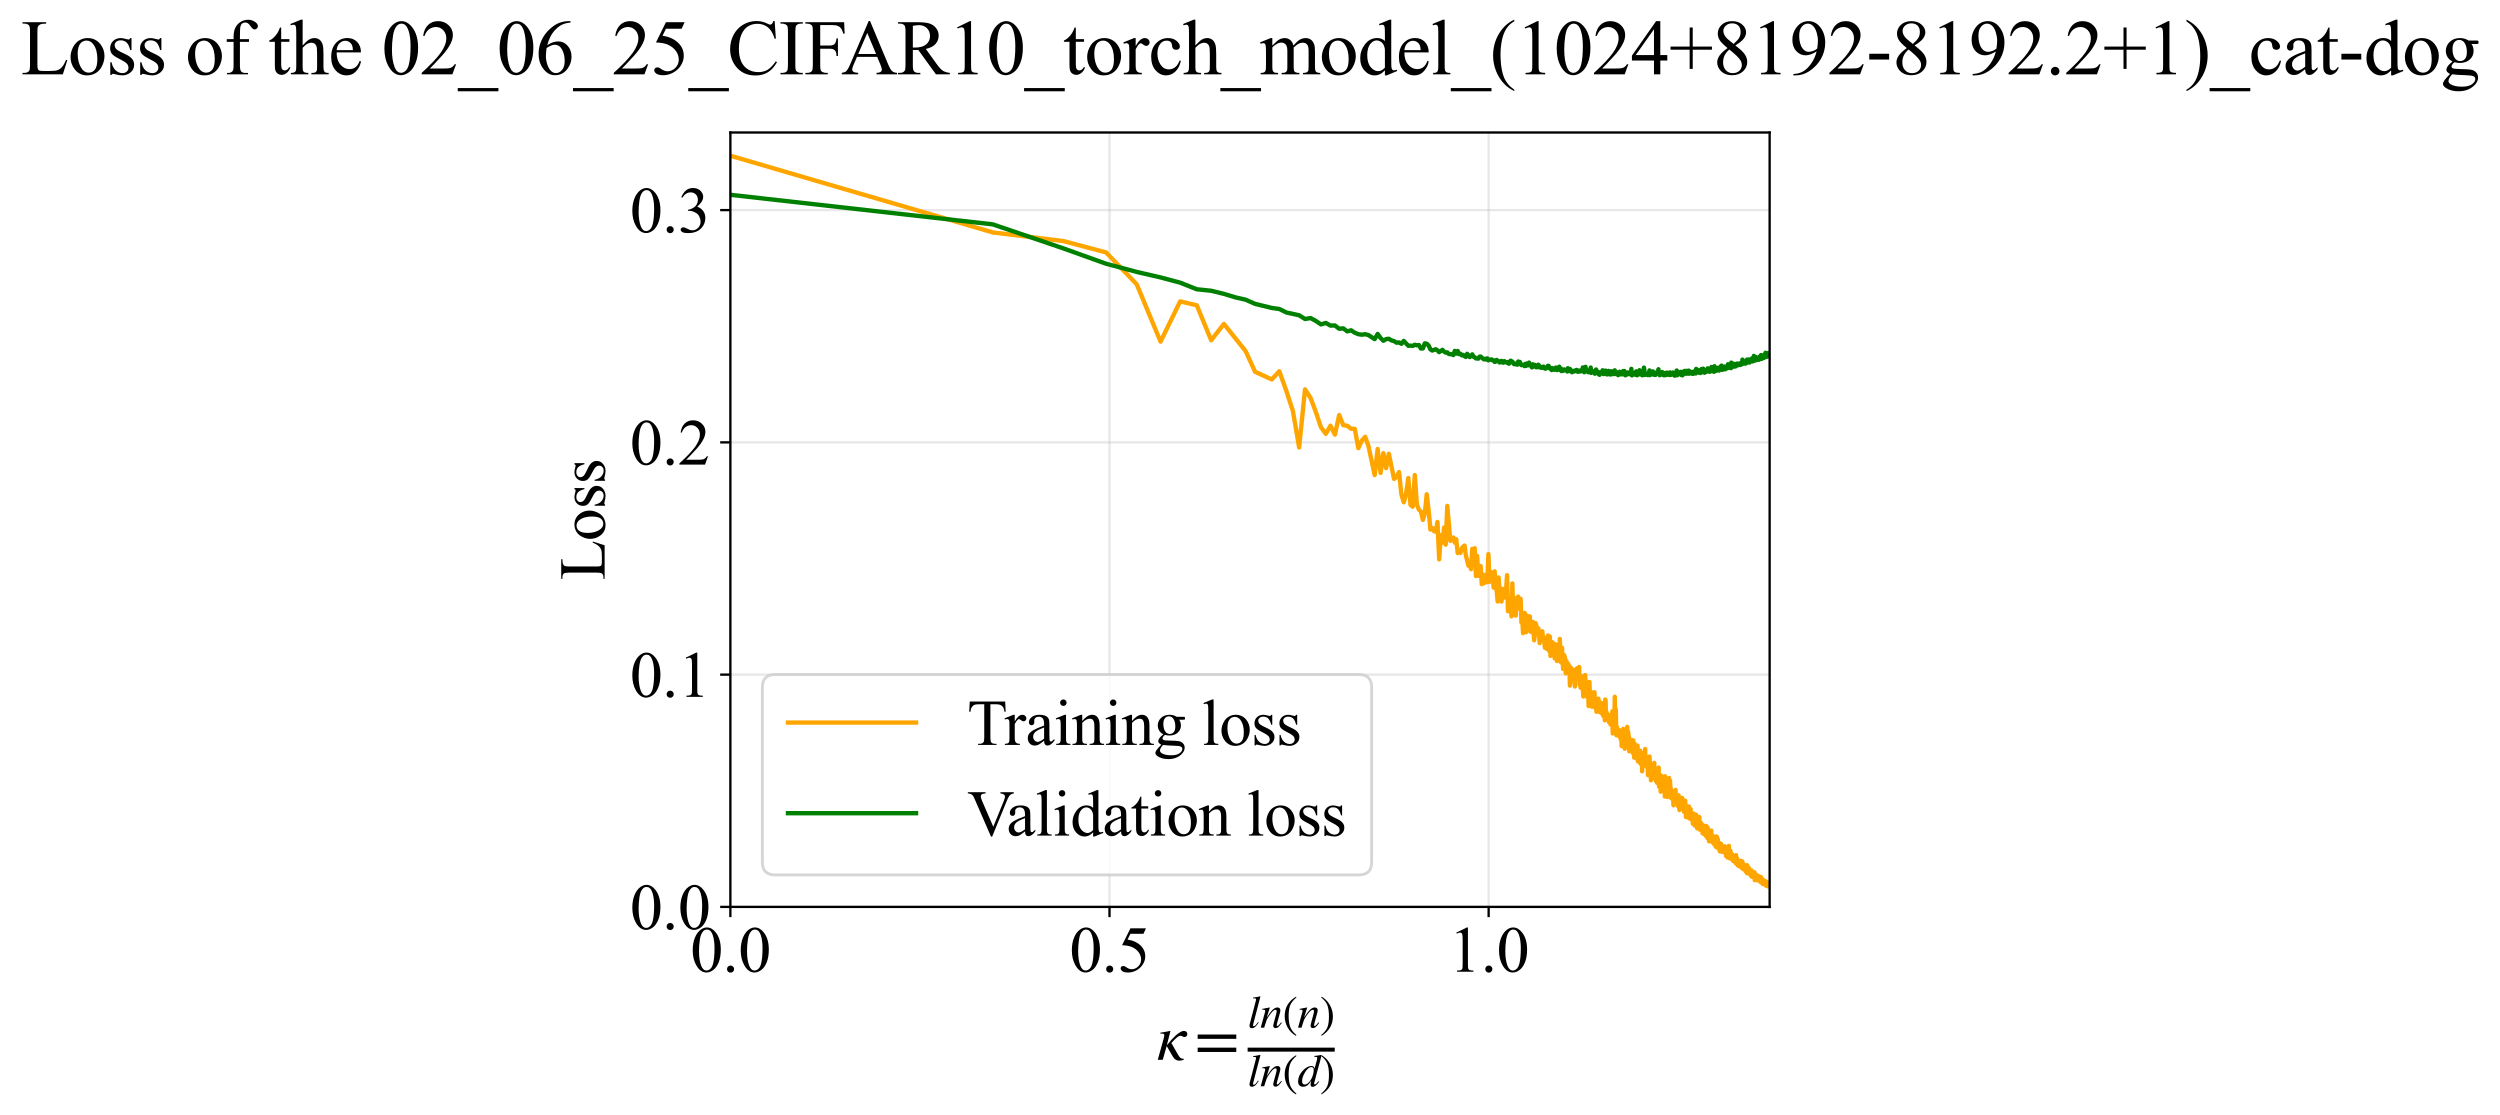 <?xml version="1.0" encoding="utf-8" standalone="no"?>
<!DOCTYPE svg PUBLIC "-//W3C//DTD SVG 1.1//EN"
  "http://www.w3.org/Graphics/SVG/1.1/DTD/svg11.dtd">
<svg xmlns:xlink="http://www.w3.org/1999/xlink" width="859.068pt" height="383.266pt" viewBox="0 0 859.068 383.266" xmlns="http://www.w3.org/2000/svg" version="1.1">
 <defs>
  <style type="text/css">*{stroke-linejoin: round; stroke-linecap: butt}</style>
 </defs>
 <g id="figure_1">
  <g id="patch_1">
   <path d="M 0 383.266 
L 859.068 383.266 
L 859.068 0 
L 0 0 
z
" style="fill: #ffffff"/>
  </g>
  <g id="axes_1">
   <g id="patch_2">
    <path d="M 250.974 311.644 
L 608.094 311.644 
L 608.094 45.532 
L 250.974 45.532 
z
" style="fill: #ffffff"/>
   </g>
   <g id="matplotlib.axis_1">
    <g id="xtick_1">
     <g id="line2d_1">
      <path d="M 250.974 311.644 
L 250.974 45.532 
" clip-path="url(#p6f800759dd)" style="fill: none; stroke: #b0b0b0; stroke-opacity: 0.3; stroke-width: 0.8; stroke-linecap: square"/>
     </g>
     <g id="line2d_2">
      <defs>
       <path id="md7e7876868" d="M 0 0 
L 0 3.5 
" style="stroke: #000000; stroke-width: 0.8"/>
      </defs>
      <g>
       <use xlink:href="#md7e7876868" x="250.974" y="311.644" style="stroke: #000000; stroke-width: 0.8"/>
      </g>
     </g>
     <g id="text_1">
      <!-- 0.0 -->
      <g transform="translate(237.224 333.92) scale(0.22 -0.22)">
       <defs>
        <path id="TimesNewRomanPSMT-30" d="M 231 2094 
Q 231 2819 450 3342 
Q 669 3866 1031 4122 
Q 1313 4325 1613 4325 
Q 2100 4325 2488 3828 
Q 2972 3213 2972 2159 
Q 2972 1422 2759 906 
Q 2547 391 2217 158 
Q 1888 -75 1581 -75 
Q 975 -75 572 641 
Q 231 1244 231 2094 
z
M 844 2016 
Q 844 1141 1059 588 
Q 1238 122 1591 122 
Q 1759 122 1940 273 
Q 2122 425 2216 781 
Q 2359 1319 2359 2297 
Q 2359 3022 2209 3506 
Q 2097 3866 1919 4016 
Q 1791 4119 1609 4119 
Q 1397 4119 1231 3928 
Q 1006 3669 925 3112 
Q 844 2556 844 2016 
z
" transform="scale(0.016)"/>
        <path id="TimesNewRomanPSMT-2e" d="M 800 606 
Q 947 606 1047 504 
Q 1147 403 1147 259 
Q 1147 116 1045 14 
Q 944 -88 800 -88 
Q 656 -88 554 14 
Q 453 116 453 259 
Q 453 406 554 506 
Q 656 606 800 606 
z
" transform="scale(0.016)"/>
       </defs>
       <use xlink:href="#TimesNewRomanPSMT-30"/>
       <use xlink:href="#TimesNewRomanPSMT-2e" transform="translate(50 0)"/>
       <use xlink:href="#TimesNewRomanPSMT-30" transform="translate(75 0)"/>
      </g>
     </g>
    </g>
    <g id="xtick_2">
     <g id="line2d_3">
      <path d="M 381.256 311.644 
L 381.256 45.532 
" clip-path="url(#p6f800759dd)" style="fill: none; stroke: #b0b0b0; stroke-opacity: 0.3; stroke-width: 0.8; stroke-linecap: square"/>
     </g>
     <g id="line2d_4">
      <g>
       <use xlink:href="#md7e7876868" x="381.256" y="311.644" style="stroke: #000000; stroke-width: 0.8"/>
      </g>
     </g>
     <g id="text_2">
      <!-- 0.5 -->
      <g transform="translate(367.506 333.92) scale(0.22 -0.22)">
       <defs>
        <path id="TimesNewRomanPSMT-35" d="M 2778 4238 
L 2534 3706 
L 1259 3706 
L 981 3138 
Q 1809 3016 2294 2522 
Q 2709 2097 2709 1522 
Q 2709 1188 2573 903 
Q 2438 619 2231 419 
Q 2025 219 1772 97 
Q 1413 -75 1034 -75 
Q 653 -75 479 54 
Q 306 184 306 341 
Q 306 428 378 495 
Q 450 563 559 563 
Q 641 563 702 538 
Q 763 513 909 409 
Q 1144 247 1384 247 
Q 1750 247 2026 523 
Q 2303 800 2303 1197 
Q 2303 1581 2056 1914 
Q 1809 2247 1375 2428 
Q 1034 2569 447 2591 
L 1259 4238 
L 2778 4238 
z
" transform="scale(0.016)"/>
       </defs>
       <use xlink:href="#TimesNewRomanPSMT-30"/>
       <use xlink:href="#TimesNewRomanPSMT-2e" transform="translate(50 0)"/>
       <use xlink:href="#TimesNewRomanPSMT-35" transform="translate(75 0)"/>
      </g>
     </g>
    </g>
    <g id="xtick_3">
     <g id="line2d_5">
      <path d="M 511.538 311.644 
L 511.538 45.532 
" clip-path="url(#p6f800759dd)" style="fill: none; stroke: #b0b0b0; stroke-opacity: 0.3; stroke-width: 0.8; stroke-linecap: square"/>
     </g>
     <g id="line2d_6">
      <g>
       <use xlink:href="#md7e7876868" x="511.538" y="311.644" style="stroke: #000000; stroke-width: 0.8"/>
      </g>
     </g>
     <g id="text_3">
      <!-- 1.0 -->
      <g transform="translate(497.788 333.92) scale(0.22 -0.22)">
       <defs>
        <path id="TimesNewRomanPSMT-31" d="M 750 3822 
L 1781 4325 
L 1884 4325 
L 1884 747 
Q 1884 391 1914 303 
Q 1944 216 2037 169 
Q 2131 122 2419 116 
L 2419 0 
L 825 0 
L 825 116 
Q 1125 122 1212 167 
Q 1300 213 1334 289 
Q 1369 366 1369 747 
L 1369 3034 
Q 1369 3497 1338 3628 
Q 1316 3728 1258 3775 
Q 1200 3822 1119 3822 
Q 1003 3822 797 3725 
L 750 3822 
z
" transform="scale(0.016)"/>
       </defs>
       <use xlink:href="#TimesNewRomanPSMT-31"/>
       <use xlink:href="#TimesNewRomanPSMT-2e" transform="translate(50 0)"/>
       <use xlink:href="#TimesNewRomanPSMT-30" transform="translate(75 0)"/>
      </g>
     </g>
    </g>
    <g id="text_4">
     <!-- $\kappa  = \frac{ln(n)}{ln(d)}$ -->
     <g transform="translate(397.524 364.186) scale(0.22 -0.22)">
      <defs>
       <path id="STIXGeneral-Italic-3ba" d="M 979 1440 
L 998 1446 
Q 1850 2541 2464 2790 
Q 2547 2822 2630 2822 
Q 2797 2822 2886 2736 
Q 2976 2650 2976 2522 
Q 2976 2387 2893 2307 
Q 2810 2227 2682 2227 
Q 2605 2227 2502 2288 
Q 2400 2349 2336 2349 
Q 2170 2349 1990 2205 
Q 1811 2061 1414 1645 
L 2042 544 
Q 2202 262 2310 182 
Q 2419 102 2624 102 
L 2624 0 
Q 2374 -83 2182 -83 
Q 1786 -83 1555 326 
L 960 1350 
L 576 0 
L 90 0 
L 640 1978 
Q 730 2317 730 2406 
Q 730 2560 518 2560 
L 339 2560 
L 339 2650 
Q 678 2694 1306 2822 
L 1325 2803 
L 979 1440 
z
" transform="scale(0.016)"/>
       <path id="STIXGeneral-Regular-3d" d="M 4077 2048 
L 307 2048 
L 307 2470 
L 4077 2470 
L 4077 2048 
z
M 4077 768 
L 307 768 
L 307 1190 
L 4077 1190 
L 4077 768 
z
" transform="scale(0.016)"/>
       <path id="STIXGeneral-Italic-6c" d="M 1786 4339 
L 806 595 
Q 755 410 755 320 
Q 755 205 864 205 
Q 1037 205 1293 570 
L 1453 794 
L 1542 730 
Q 1254 275 1046 102 
Q 838 -70 576 -70 
Q 262 -70 262 288 
Q 262 397 288 480 
L 1165 3834 
Q 1184 3898 1184 3955 
Q 1184 4096 870 4096 
L 755 4096 
L 755 4198 
Q 1203 4250 1747 4371 
L 1786 4339 
z
" transform="scale(0.016)"/>
       <path id="STIXGeneral-Italic-6e" d="M 2944 749 
L 3034 666 
Q 2707 218 2534 80 
Q 2362 -58 2138 -58 
Q 2010 -58 1923 28 
Q 1837 115 1837 288 
Q 1837 390 1939 768 
L 2221 1805 
Q 2310 2150 2310 2310 
Q 2310 2496 2157 2496 
Q 1971 2496 1750 2275 
Q 1530 2054 1210 1587 
Q 998 1274 899 1024 
Q 800 774 570 0 
L 90 0 
L 704 2240 
Q 717 2304 717 2349 
Q 717 2445 630 2480 
Q 544 2515 301 2522 
L 301 2624 
Q 550 2675 857 2729 
Q 1165 2784 1338 2822 
L 1363 2810 
L 934 1414 
Q 1408 2170 1753 2496 
Q 2099 2822 2413 2822 
Q 2611 2822 2720 2716 
Q 2829 2611 2829 2432 
Q 2829 2272 2765 2048 
L 2406 749 
Q 2317 429 2317 358 
Q 2317 243 2419 243 
Q 2541 243 2810 582 
Q 2854 634 2944 749 
z
" transform="scale(0.016)"/>
       <path id="STIXGeneral-Regular-28" d="M 1946 -1030 
L 1869 -1133 
Q 1126 -710 716 32 
Q 307 774 307 1613 
Q 307 3386 1888 4326 
L 1946 4224 
Q 1293 3667 1075 3126 
Q 858 2586 858 1632 
Q 858 685 1082 96 
Q 1306 -493 1946 -1030 
z
" transform="scale(0.016)"/>
       <path id="STIXGeneral-Regular-29" d="M 186 4224 
L 262 4326 
Q 992 3891 1408 3148 
Q 1824 2406 1824 1581 
Q 1824 -166 243 -1133 
L 186 -1030 
Q 845 -486 1059 54 
Q 1274 595 1274 1562 
Q 1274 2534 1059 3120 
Q 845 3706 186 4224 
z
" transform="scale(0.016)"/>
       <path id="STIXGeneral-Italic-64" d="M 3334 4371 
L 3373 4333 
L 3123 3360 
L 2739 1958 
Q 2323 429 2323 384 
Q 2323 256 2438 256 
Q 2522 256 2614 336 
Q 2707 416 2963 710 
L 3040 646 
Q 2547 -83 2099 -83 
Q 1978 -83 1907 -6 
Q 1837 70 1837 205 
Q 1837 397 1920 774 
Q 1645 307 1379 118 
Q 1114 -70 781 -70 
Q 461 -70 278 125 
Q 96 320 96 678 
Q 96 1440 713 2131 
Q 1331 2822 1965 2822 
Q 2163 2822 2256 2732 
Q 2349 2643 2381 2451 
L 2387 2451 
L 2675 3494 
Q 2765 3808 2765 3949 
Q 2765 4051 2694 4076 
Q 2624 4102 2355 4115 
L 2355 4224 
Q 2848 4269 3334 4371 
z
M 2278 2310 
Q 2278 2477 2185 2576 
Q 2093 2675 1978 2675 
Q 1677 2675 1395 2381 
Q 1075 2042 864 1571 
Q 653 1101 653 704 
Q 653 486 752 361 
Q 851 237 1024 237 
Q 1312 237 1606 550 
Q 1901 864 2089 1350 
Q 2278 1837 2278 2310 
z
" transform="scale(0.016)"/>
      </defs>
      <use xlink:href="#STIXGeneral-Italic-3ba" transform="translate(0 0.003)"/>
      <use xlink:href="#STIXGeneral-Regular-3d" transform="translate(58.84 0.003)"/>
      <use xlink:href="#STIXGeneral-Italic-6c" transform="translate(141.78 50.192) scale(0.7)"/>
      <use xlink:href="#STIXGeneral-Italic-6e" transform="translate(161.24 50.192) scale(0.7)"/>
      <use xlink:href="#STIXGeneral-Regular-28" transform="translate(196.24 50.192) scale(0.7)"/>
      <use xlink:href="#STIXGeneral-Italic-6e" transform="translate(219.55 50.192) scale(0.7)"/>
      <use xlink:href="#STIXGeneral-Regular-29" transform="translate(254.55 50.192) scale(0.7)"/>
      <use xlink:href="#STIXGeneral-Italic-6c" transform="translate(141.78 -41.258) scale(0.7)"/>
      <use xlink:href="#STIXGeneral-Italic-6e" transform="translate(161.24 -41.258) scale(0.7)"/>
      <use xlink:href="#STIXGeneral-Regular-28" transform="translate(196.24 -41.258) scale(0.7)"/>
      <use xlink:href="#STIXGeneral-Italic-64" transform="translate(219.55 -41.258) scale(0.7)"/>
      <use xlink:href="#STIXGeneral-Regular-29" transform="translate(254.55 -41.258) scale(0.7)"/>
      <path d="M 141.78 12.8 
L 141.78 19.05 
L 277.86 19.05 
L 277.86 12.8 
L 141.78 12.8 
z
"/>
     </g>
    </g>
   </g>
   <g id="matplotlib.axis_2">
    <g id="ytick_1">
     <g id="line2d_7">
      <path d="M 250.974 311.644 
L 608.094 311.644 
" clip-path="url(#p6f800759dd)" style="fill: none; stroke: #b0b0b0; stroke-opacity: 0.3; stroke-width: 0.8; stroke-linecap: square"/>
     </g>
     <g id="line2d_8">
      <defs>
       <path id="m77ee2831e4" d="M 0 0 
L -3.5 0 
" style="stroke: #000000; stroke-width: 0.8"/>
      </defs>
      <g>
       <use xlink:href="#m77ee2831e4" x="250.974" y="311.644" style="stroke: #000000; stroke-width: 0.8"/>
      </g>
     </g>
     <g id="text_5">
      <!-- 0.0 -->
      <g transform="translate(216.474 319.282) scale(0.22 -0.22)">
       <use xlink:href="#TimesNewRomanPSMT-30"/>
       <use xlink:href="#TimesNewRomanPSMT-2e" transform="translate(50 0)"/>
       <use xlink:href="#TimesNewRomanPSMT-30" transform="translate(75 0)"/>
      </g>
     </g>
    </g>
    <g id="ytick_2">
     <g id="line2d_9">
      <path d="M 250.974 231.827 
L 608.094 231.827 
" clip-path="url(#p6f800759dd)" style="fill: none; stroke: #b0b0b0; stroke-opacity: 0.3; stroke-width: 0.8; stroke-linecap: square"/>
     </g>
     <g id="line2d_10">
      <g>
       <use xlink:href="#m77ee2831e4" x="250.974" y="231.827" style="stroke: #000000; stroke-width: 0.8"/>
      </g>
     </g>
     <g id="text_6">
      <!-- 0.1 -->
      <g transform="translate(216.474 239.465) scale(0.22 -0.22)">
       <use xlink:href="#TimesNewRomanPSMT-30"/>
       <use xlink:href="#TimesNewRomanPSMT-2e" transform="translate(50 0)"/>
       <use xlink:href="#TimesNewRomanPSMT-31" transform="translate(75 0)"/>
      </g>
     </g>
    </g>
    <g id="ytick_3">
     <g id="line2d_11">
      <path d="M 250.974 152.01 
L 608.094 152.01 
" clip-path="url(#p6f800759dd)" style="fill: none; stroke: #b0b0b0; stroke-opacity: 0.3; stroke-width: 0.8; stroke-linecap: square"/>
     </g>
     <g id="line2d_12">
      <g>
       <use xlink:href="#m77ee2831e4" x="250.974" y="152.01" style="stroke: #000000; stroke-width: 0.8"/>
      </g>
     </g>
     <g id="text_7">
      <!-- 0.2 -->
      <g transform="translate(216.474 159.648) scale(0.22 -0.22)">
       <defs>
        <path id="TimesNewRomanPSMT-32" d="M 2934 816 
L 2638 0 
L 138 0 
L 138 116 
Q 1241 1122 1691 1759 
Q 2141 2397 2141 2925 
Q 2141 3328 1894 3587 
Q 1647 3847 1303 3847 
Q 991 3847 742 3664 
Q 494 3481 375 3128 
L 259 3128 
Q 338 3706 661 4015 
Q 984 4325 1469 4325 
Q 1984 4325 2329 3994 
Q 2675 3663 2675 3213 
Q 2675 2891 2525 2569 
Q 2294 2063 1775 1497 
Q 997 647 803 472 
L 1909 472 
Q 2247 472 2383 497 
Q 2519 522 2628 598 
Q 2738 675 2819 816 
L 2934 816 
z
" transform="scale(0.016)"/>
       </defs>
       <use xlink:href="#TimesNewRomanPSMT-30"/>
       <use xlink:href="#TimesNewRomanPSMT-2e" transform="translate(50 0)"/>
       <use xlink:href="#TimesNewRomanPSMT-32" transform="translate(75 0)"/>
      </g>
     </g>
    </g>
    <g id="ytick_4">
     <g id="line2d_13">
      <path d="M 250.974 72.193 
L 608.094 72.193 
" clip-path="url(#p6f800759dd)" style="fill: none; stroke: #b0b0b0; stroke-opacity: 0.3; stroke-width: 0.8; stroke-linecap: square"/>
     </g>
     <g id="line2d_14">
      <g>
       <use xlink:href="#m77ee2831e4" x="250.974" y="72.193" style="stroke: #000000; stroke-width: 0.8"/>
      </g>
     </g>
     <g id="text_8">
      <!-- 0.3 -->
      <g transform="translate(216.474 79.831) scale(0.22 -0.22)">
       <defs>
        <path id="TimesNewRomanPSMT-33" d="M 325 3431 
Q 506 3859 782 4092 
Q 1059 4325 1472 4325 
Q 1981 4325 2253 3994 
Q 2459 3747 2459 3466 
Q 2459 3003 1878 2509 
Q 2269 2356 2469 2072 
Q 2669 1788 2669 1403 
Q 2669 853 2319 450 
Q 1863 -75 997 -75 
Q 569 -75 414 31 
Q 259 138 259 259 
Q 259 350 332 419 
Q 406 488 509 488 
Q 588 488 669 463 
Q 722 447 909 348 
Q 1097 250 1169 231 
Q 1284 197 1416 197 
Q 1734 197 1970 444 
Q 2206 691 2206 1028 
Q 2206 1275 2097 1509 
Q 2016 1684 1919 1775 
Q 1784 1900 1550 2001 
Q 1316 2103 1072 2103 
L 972 2103 
L 972 2197 
Q 1219 2228 1467 2375 
Q 1716 2522 1828 2728 
Q 1941 2934 1941 3181 
Q 1941 3503 1739 3701 
Q 1538 3900 1238 3900 
Q 753 3900 428 3381 
L 325 3431 
z
" transform="scale(0.016)"/>
       </defs>
       <use xlink:href="#TimesNewRomanPSMT-30"/>
       <use xlink:href="#TimesNewRomanPSMT-2e" transform="translate(50 0)"/>
       <use xlink:href="#TimesNewRomanPSMT-33" transform="translate(75 0)"/>
      </g>
     </g>
    </g>
    <g id="text_9">
     <!-- Loss -->
     <g transform="translate(207.768 199.369) rotate(-90) scale(0.22 -0.22)">
      <defs>
       <path id="TimesNewRomanPSMT-4c" d="M 3669 1172 
L 3772 1150 
L 3409 0 
L 128 0 
L 128 116 
L 288 116 
Q 556 116 672 291 
Q 738 391 738 753 
L 738 3488 
Q 738 3884 650 3984 
Q 528 4122 288 4122 
L 128 4122 
L 128 4238 
L 2047 4238 
L 2047 4122 
Q 1709 4125 1573 4059 
Q 1438 3994 1388 3894 
Q 1338 3794 1338 3416 
L 1338 753 
Q 1338 494 1388 397 
Q 1425 331 1503 300 
Q 1581 269 1991 269 
L 2300 269 
Q 2788 269 2984 341 
Q 3181 413 3343 595 
Q 3506 778 3669 1172 
z
" transform="scale(0.016)"/>
       <path id="TimesNewRomanPSMT-6f" d="M 1600 2947 
Q 2250 2947 2644 2453 
Q 2978 2031 2978 1484 
Q 2978 1100 2793 706 
Q 2609 313 2286 112 
Q 1963 -88 1566 -88 
Q 919 -88 538 428 
Q 216 863 216 1403 
Q 216 1797 411 2186 
Q 606 2575 925 2761 
Q 1244 2947 1600 2947 
z
M 1503 2744 
Q 1338 2744 1170 2645 
Q 1003 2547 900 2300 
Q 797 2053 797 1666 
Q 797 1041 1045 587 
Q 1294 134 1700 134 
Q 2003 134 2200 384 
Q 2397 634 2397 1244 
Q 2397 2006 2069 2444 
Q 1847 2744 1503 2744 
z
" transform="scale(0.016)"/>
       <path id="TimesNewRomanPSMT-73" d="M 2050 2947 
L 2050 1972 
L 1947 1972 
Q 1828 2431 1642 2597 
Q 1456 2763 1169 2763 
Q 950 2763 815 2647 
Q 681 2531 681 2391 
Q 681 2216 781 2091 
Q 878 1963 1175 1819 
L 1631 1597 
Q 2266 1288 2266 781 
Q 2266 391 1970 151 
Q 1675 -88 1309 -88 
Q 1047 -88 709 6 
Q 606 38 541 38 
Q 469 38 428 -44 
L 325 -44 
L 325 978 
L 428 978 
Q 516 541 762 319 
Q 1009 97 1316 97 
Q 1531 97 1667 223 
Q 1803 350 1803 528 
Q 1803 744 1651 891 
Q 1500 1038 1047 1263 
Q 594 1488 453 1669 
Q 313 1847 313 2119 
Q 313 2472 555 2709 
Q 797 2947 1181 2947 
Q 1350 2947 1591 2875 
Q 1750 2828 1803 2828 
Q 1853 2828 1881 2850 
Q 1909 2872 1947 2947 
L 2050 2947 
z
" transform="scale(0.016)"/>
      </defs>
      <use xlink:href="#TimesNewRomanPSMT-4c"/>
      <use xlink:href="#TimesNewRomanPSMT-6f" transform="translate(61.084 0)"/>
      <use xlink:href="#TimesNewRomanPSMT-73" transform="translate(111.084 0)"/>
      <use xlink:href="#TimesNewRomanPSMT-73" transform="translate(150 0)"/>
     </g>
    </g>
   </g>
   <g id="line2d_15">
    <path d="M 250.974 53.513 
L 341.138 79.866 
L 365.446 82.848 
L 380.087 86.741 
L 390.597 97.676 
L 398.802 117.395 
L 405.533 103.562 
L 411.24 104.902 
L 416.193 116.926 
L 420.569 111.31 
L 428.037 120.668 
L 431.28 127.755 
L 437.03 130.388 
L 439.606 127.561 
L 442.017 134.303 
L 444.282 141.27 
L 446.418 153.756 
L 448.44 133.789 
L 450.358 136.753 
L 452.184 141.659 
L 453.924 146.821 
L 455.588 149.069 
L 457.181 146.278 
L 458.709 149.353 
L 460.178 142.625 
L 461.591 146.106 
L 462.953 146.309 
L 464.268 147.331 
L 465.538 147.364 
L 466.767 154.004 
L 467.956 151.418 
L 469.11 150.106 
L 470.228 153.248 
L 472.371 163.241 
L 473.398 154.286 
L 474.398 162.508 
L 475.372 155.716 
L 476.321 160.865 
L 477.247 155.935 
L 479.033 164.568 
L 479.896 163.889 
L 480.738 162.205 
L 481.563 169.888 
L 482.37 172.599 
L 483.159 169.741 
L 483.933 164.276 
L 484.691 173.469 
L 485.434 174.127 
L 486.162 163.24 
L 486.877 173.333 
L 487.578 175.154 
L 488.267 175.759 
L 488.943 178.643 
L 489.607 176.401 
L 490.26 169.841 
L 490.901 175.236 
L 491.532 181.986 
L 492.152 181.436 
L 492.763 182.517 
L 493.363 182.71 
L 493.954 179.367 
L 494.536 192.211 
L 495.109 183.936 
L 495.674 186.457 
L 496.23 181.271 
L 496.778 187.146 
L 497.318 173.839 
L 498.375 185.865 
L 498.893 185.479 
L 499.404 184.704 
L 499.908 186.484 
L 500.405 185.305 
L 500.896 190.029 
L 501.38 189.802 
L 501.859 189.983 
L 502.331 188.403 
L 502.797 187.807 
L 503.258 187.479 
L 503.713 190.883 
L 504.607 194.414 
L 505.046 193.387 
L 505.48 195.583 
L 505.909 188.597 
L 506.334 189.114 
L 506.753 188.392 
L 507.168 197.937 
L 507.579 191.019 
L 507.985 197.866 
L 508.386 194.963 
L 508.784 194.502 
L 509.177 200.744 
L 509.566 197.444 
L 509.951 200.412 
L 510.332 197.592 
L 510.71 198.413 
L 511.083 200.087 
L 511.453 190.398 
L 511.82 199.932 
L 512.183 197.557 
L 512.542 196.644 
L 512.898 198.056 
L 513.251 201.929 
L 513.6 196.334 
L 513.946 201.082 
L 514.289 202.93 
L 514.629 206.688 
L 514.966 198.444 
L 515.3 203.572 
L 515.631 204.11 
L 515.959 206.707 
L 516.284 202.347 
L 516.606 205.301 
L 516.926 205.364 
L 517.243 204.333 
L 517.557 202.324 
L 517.869 197.658 
L 518.178 210.03 
L 518.789 206.989 
L 519.091 207.688 
L 519.39 211.793 
L 519.687 200.481 
L 519.981 210.686 
L 520.274 209.021 
L 520.564 210.987 
L 520.852 211.535 
L 521.137 205.417 
L 521.421 207.316 
L 521.702 205.003 
L 521.981 209.146 
L 522.534 205.782 
L 522.807 213.929 
L 523.078 211.797 
L 523.348 217.555 
L 523.615 212.049 
L 523.88 210.6 
L 524.144 211.119 
L 524.406 217.258 
L 524.924 211.655 
L 525.435 216.009 
L 525.688 211.815 
L 525.939 217.102 
L 526.189 216.952 
L 526.437 214.081 
L 526.683 213.674 
L 527.171 220.022 
L 527.413 218.156 
L 527.653 214.108 
L 528.128 215.61 
L 528.598 215.936 
L 528.831 217.345 
L 529.062 220.985 
L 529.291 218.659 
L 529.52 218.315 
L 529.747 218.348 
L 529.972 216.907 
L 530.197 219.114 
L 530.42 218.846 
L 530.862 222.578 
L 531.081 220.913 
L 531.299 222.349 
L 531.515 222.985 
L 531.73 221.596 
L 531.945 218.364 
L 532.157 222.872 
L 532.369 223.706 
L 532.58 218.747 
L 532.789 225.395 
L 532.997 223.511 
L 533.204 224.121 
L 533.41 220.679 
L 533.615 221.922 
L 533.818 221.053 
L 534.021 221.422 
L 534.222 226.219 
L 534.423 226.04 
L 534.622 221.443 
L 534.82 222.301 
L 535.017 227.159 
L 535.214 222.905 
L 535.409 226.183 
L 535.603 223.295 
L 535.796 225.419 
L 535.988 219.556 
L 536.37 227.598 
L 536.559 225.862 
L 536.747 222.557 
L 537.121 229.862 
L 537.307 229.247 
L 537.491 225.137 
L 537.675 225.626 
L 537.858 226.582 
L 538.04 231.386 
L 538.221 227.109 
L 538.401 227.806 
L 538.581 227.743 
L 538.759 231.017 
L 538.937 228.256 
L 539.114 229.432 
L 539.29 228.971 
L 539.465 235.604 
L 539.639 229.488 
L 539.813 229.482 
L 540.157 233.127 
L 540.329 230.019 
L 540.499 231.016 
L 540.669 231.108 
L 540.837 234.356 
L 541.006 230.244 
L 541.173 235.907 
L 541.34 231.738 
L 541.671 233.142 
L 541.835 229.658 
L 541.999 230.569 
L 542.162 232.847 
L 542.324 233.138 
L 542.486 229.353 
L 542.647 229.188 
L 542.807 235.343 
L 542.966 233.852 
L 543.125 236.309 
L 543.284 232.259 
L 543.598 236.179 
L 543.754 233.993 
L 544.065 239.331 
L 544.219 235.901 
L 544.373 237.477 
L 544.678 231.976 
L 545.282 239.387 
L 545.431 236.661 
L 545.58 239.202 
L 545.728 235.898 
L 545.876 242.604 
L 546.17 234.34 
L 546.316 238.602 
L 546.461 237.998 
L 546.606 237.891 
L 546.75 240.727 
L 546.894 237.866 
L 547.037 242.851 
L 547.179 242.664 
L 547.322 241.069 
L 547.604 240.953 
L 547.745 241.977 
L 547.885 237.879 
L 548.163 243.23 
L 548.439 241.586 
L 548.577 244.574 
L 548.713 242.459 
L 548.986 242.243 
L 549.121 244.082 
L 549.256 240.082 
L 549.391 244.571 
L 549.658 241.12 
L 549.924 243.562 
L 550.056 243.998 
L 550.187 244.996 
L 550.449 241.628 
L 550.709 243.437 
L 550.839 245.764 
L 550.967 246.064 
L 551.096 244.082 
L 551.224 244.663 
L 551.352 244.596 
L 551.479 247.549 
L 551.606 240.374 
L 551.732 240.55 
L 551.858 247.313 
L 551.983 246.642 
L 552.108 244.795 
L 552.233 247.261 
L 552.357 246.848 
L 552.481 245.523 
L 552.604 247.513 
L 552.727 246.692 
L 552.85 246.82 
L 552.972 248.267 
L 553.094 245.752 
L 553.336 248.152 
L 553.457 249.021 
L 553.577 246.954 
L 553.817 246.938 
L 553.936 246.709 
L 554.055 244.418 
L 554.173 252.003 
L 554.291 244.927 
L 554.409 251.563 
L 554.643 250.975 
L 554.759 248.837 
L 554.875 239.427 
L 555.107 250.842 
L 555.222 243.753 
L 555.451 252.651 
L 555.565 249.795 
L 555.679 250.16 
L 555.792 252.724 
L 555.905 250.578 
L 556.018 252.413 
L 556.13 252.183 
L 556.354 250.819 
L 556.465 251.919 
L 556.576 251.682 
L 556.687 253.341 
L 556.797 251.942 
L 556.907 253.984 
L 557.126 252.176 
L 557.235 256.389 
L 557.344 251.431 
L 557.561 254.202 
L 557.669 253.879 
L 557.776 250.467 
L 557.99 253.998 
L 558.097 252.315 
L 558.203 253.155 
L 558.309 257.288 
L 558.415 251.146 
L 558.52 256.605 
L 558.73 251.139 
L 558.835 254.924 
L 558.939 253.757 
L 559.043 256.096 
L 559.147 249.766 
L 559.353 255.34 
L 559.456 251.375 
L 559.763 253.838 
L 559.865 258.171 
L 560.067 255.273 
L 560.168 255.394 
L 560.269 257.678 
L 560.369 257.474 
L 560.469 258.174 
L 560.668 254.286 
L 560.867 258.122 
L 560.966 256.654 
L 561.064 256.799 
L 561.162 258.825 
L 561.26 254.449 
L 561.553 260.356 
L 561.65 259.127 
L 561.746 255.623 
L 561.843 257.163 
L 561.939 256.613 
L 562.035 259.928 
L 562.131 256.917 
L 562.226 258.906 
L 562.322 258.058 
L 562.417 260.749 
L 562.512 256.495 
L 562.606 257.845 
L 562.7 256.228 
L 562.888 261.687 
L 562.982 257.928 
L 563.075 259.872 
L 563.168 257.998 
L 563.261 258.189 
L 563.354 260.24 
L 563.446 258.661 
L 563.539 259.168 
L 563.631 257.966 
L 563.722 262.438 
L 563.814 259.048 
L 564.087 261.15 
L 564.178 259.729 
L 564.268 265.023 
L 564.449 262.013 
L 564.717 258.77 
L 564.896 262.036 
L 564.984 259.91 
L 565.073 260.536 
L 565.161 260.021 
L 565.249 262.665 
L 565.337 257.39 
L 565.425 262.611 
L 565.512 262.23 
L 565.6 263.256 
L 565.687 261.179 
L 565.774 263.033 
L 565.86 261.294 
L 565.947 261.641 
L 566.033 263.68 
L 566.119 262.822 
L 566.205 263.254 
L 566.291 266.361 
L 566.376 263.288 
L 566.462 263.947 
L 566.547 261.674 
L 566.632 261.893 
L 566.717 261.986 
L 566.801 259.97 
L 567.054 263.962 
L 567.137 263.313 
L 567.304 268.128 
L 567.471 263.47 
L 567.554 263.527 
L 567.719 266.088 
L 567.801 265.185 
L 567.965 266.193 
L 568.047 264.996 
L 568.129 266.135 
L 568.291 262.612 
L 568.373 264.817 
L 568.453 262.149 
L 568.534 266.926 
L 568.615 265.756 
L 568.695 267.533 
L 568.775 267.235 
L 568.855 265.539 
L 569.015 268.393 
L 569.095 264.894 
L 569.174 268.452 
L 569.253 265.586 
L 569.332 266.739 
L 569.411 269.002 
L 569.568 265.406 
L 569.647 269.066 
L 569.725 266.516 
L 569.803 267.998 
L 569.959 263.758 
L 570.114 270.338 
L 570.268 266.414 
L 570.422 270.096 
L 570.498 267.782 
L 570.575 268.335 
L 570.651 272.037 
L 570.727 271.059 
L 570.879 266.564 
L 571.03 270.597 
L 571.106 268.264 
L 571.181 268.382 
L 571.331 270.614 
L 571.48 268.48 
L 571.555 268.959 
L 571.629 267.001 
L 571.777 270.714 
L 571.851 267.864 
L 571.925 267.984 
L 572.072 273.709 
L 572.146 266.737 
L 572.219 270.2 
L 572.365 269.768 
L 572.438 268.403 
L 572.51 271.424 
L 572.583 270.936 
L 572.655 271.432 
L 572.727 272.747 
L 572.799 269.978 
L 572.871 270.469 
L 572.943 273.877 
L 573.015 273 
L 573.086 270.02 
L 573.158 271.671 
L 573.3 271.776 
L 573.371 272.39 
L 573.442 271.214 
L 573.512 267.348 
L 573.583 273.27 
L 573.653 272.736 
L 573.724 272.535 
L 573.794 271.614 
L 573.864 268.247 
L 573.934 269.825 
L 574.004 272.285 
L 574.073 270.69 
L 574.282 274.312 
L 574.351 273.386 
L 574.42 274.357 
L 574.489 271.99 
L 574.557 273.017 
L 574.626 272.019 
L 574.695 273.486 
L 574.763 273.308 
L 574.831 271.865 
L 575.035 276.726 
L 575.103 273.775 
L 575.171 274.319 
L 575.238 273.36 
L 575.306 275.039 
L 575.373 273.291 
L 575.44 275.439 
L 575.574 272.597 
L 575.641 272.594 
L 575.708 274.756 
L 575.774 271.435 
L 575.907 276.329 
L 576.106 273.121 
L 576.171 275.963 
L 576.237 274.788 
L 576.303 273.232 
L 576.499 275.667 
L 576.564 274.744 
L 576.629 274.935 
L 576.694 277.155 
L 576.759 276.793 
L 576.824 273.314 
L 576.889 275.578 
L 577.018 275.941 
L 577.082 278.342 
L 577.21 274.125 
L 577.274 275.121 
L 577.338 274.355 
L 577.402 277.236 
L 577.465 275.467 
L 577.529 275.437 
L 577.592 277.65 
L 577.656 277.392 
L 577.719 277.2 
L 577.782 275.645 
L 577.845 277.845 
L 578.033 274.19 
L 578.096 274.729 
L 578.158 277.081 
L 578.221 275.575 
L 578.283 277.423 
L 578.345 277.412 
L 578.469 276.168 
L 578.655 278.928 
L 578.839 276.555 
L 578.9 276.378 
L 578.961 279.114 
L 579.023 277.77 
L 579.083 275.142 
L 579.144 278.658 
L 579.205 278.437 
L 579.266 276.634 
L 579.326 280.765 
L 579.387 279.371 
L 579.447 276.815 
L 579.508 277.382 
L 579.568 277.336 
L 579.628 280.117 
L 579.688 278.104 
L 579.748 279.012 
L 579.807 277.238 
L 579.867 280.088 
L 579.927 280.001 
L 579.986 278.649 
L 580.046 278.765 
L 580.105 280.934 
L 580.164 279.723 
L 580.282 278.843 
L 580.341 277.128 
L 580.459 280.893 
L 580.518 281.2 
L 580.576 278.734 
L 580.635 278.932 
L 580.693 279.751 
L 580.752 279.114 
L 580.81 279.52 
L 580.868 281.349 
L 580.926 278.012 
L 580.984 278.937 
L 581.1 281.567 
L 581.157 280.475 
L 581.215 280.753 
L 581.272 281.092 
L 581.33 279.448 
L 581.387 280.977 
L 581.502 281.666 
L 581.559 281.59 
L 581.616 280.32 
L 581.729 283.123 
L 581.899 279.554 
L 581.956 283.017 
L 582.012 281.923 
L 582.069 281.001 
L 582.125 282.368 
L 582.181 281.968 
L 582.293 281.131 
L 582.349 279.798 
L 582.405 283.708 
L 582.46 283.232 
L 582.516 280.468 
L 582.572 283.346 
L 582.627 282.95 
L 582.738 282.241 
L 582.793 283.74 
L 582.848 279.99 
L 582.903 282.361 
L 583.013 283.791 
L 583.068 281.306 
L 583.123 282.577 
L 583.177 284.63 
L 583.341 281.647 
L 583.449 282.78 
L 583.504 282.6 
L 583.558 283.278 
L 583.612 283.119 
L 583.666 282.904 
L 583.72 282.138 
L 583.774 282.764 
L 583.881 283.195 
L 583.934 280.756 
L 584.095 285.116 
L 584.254 283.25 
L 584.307 284.141 
L 584.36 283.76 
L 584.413 283.613 
L 584.466 282.796 
L 584.519 283.094 
L 584.572 284.064 
L 584.624 282.967 
L 584.677 283.449 
L 584.834 284.58 
L 584.886 283.468 
L 585.042 286.363 
L 585.094 286.063 
L 585.25 283.591 
L 585.405 286.524 
L 585.456 286.324 
L 585.559 286.462 
L 585.61 284.123 
L 585.661 285.099 
L 585.712 284.92 
L 585.763 283.937 
L 585.865 286.054 
L 585.916 285.634 
L 585.967 285.597 
L 586.119 287.153 
L 586.27 284.656 
L 586.37 283.871 
L 586.62 287.859 
L 586.67 285.842 
L 586.72 287.915 
L 586.819 284.431 
L 586.869 285.381 
L 586.918 285.556 
L 586.968 285.317 
L 587.017 285.701 
L 587.066 287.489 
L 587.116 286.359 
L 587.165 286.599 
L 587.263 289.084 
L 587.312 287.471 
L 587.361 287.575 
L 587.41 289.023 
L 587.458 286.505 
L 587.556 286.52 
L 587.604 285.526 
L 587.75 287.867 
L 587.846 285.564 
L 587.895 287.814 
L 587.943 286.397 
L 587.991 286.847 
L 588.039 285.402 
L 588.183 288.068 
L 588.23 286.968 
L 588.326 289.324 
L 588.373 287.547 
L 588.421 289.442 
L 588.611 287.463 
L 588.658 289.636 
L 588.705 287.616 
L 588.799 288.506 
L 588.846 288.154 
L 588.893 287.979 
L 588.94 289.714 
L 588.987 288.269 
L 589.034 288.372 
L 589.08 290.183 
L 589.127 288.434 
L 589.174 288.209 
L 589.22 289.353 
L 589.267 287.447 
L 589.36 287.547 
L 589.544 290.8 
L 589.591 289.836 
L 589.637 291.019 
L 589.728 289.642 
L 589.774 290.922 
L 589.82 287.455 
L 589.866 290.717 
L 590.003 287.651 
L 590.094 290.936 
L 590.139 290.866 
L 590.23 290.934 
L 590.275 288.352 
L 590.366 290.72 
L 590.411 289.575 
L 590.456 289.615 
L 590.501 291.63 
L 590.59 291.26 
L 590.769 290.244 
L 590.814 290.719 
L 590.903 290.524 
L 590.948 289.723 
L 590.992 292.563 
L 591.036 290.913 
L 591.081 290.512 
L 591.125 291.262 
L 591.169 290.643 
L 591.301 290.204 
L 591.389 291.979 
L 591.433 290.014 
L 591.521 290.205 
L 591.608 291.408 
L 591.652 291.31 
L 591.695 291.179 
L 591.739 292.736 
L 591.782 291.489 
L 591.826 291.289 
L 591.869 292.154 
L 591.913 291.575 
L 591.956 291.411 
L 591.999 291.628 
L 592.042 291.966 
L 592.085 291.851 
L 592.128 291.385 
L 592.171 291.715 
L 592.3 292.372 
L 592.343 291.222 
L 592.386 291.74 
L 592.514 292.85 
L 592.642 291.246 
L 592.769 292.922 
L 592.726 290.814 
L 592.811 292.679 
L 592.896 292.289 
L 592.98 293.076 
L 593.022 291.874 
L 593.064 293.723 
L 593.106 294.094 
L 593.148 292.356 
L 593.19 293.665 
L 593.232 293.681 
L 593.315 291.969 
L 593.357 292.902 
L 593.398 293.208 
L 593.44 292.548 
L 593.482 293.347 
L 593.565 294.519 
L 593.647 294.674 
L 593.73 292.421 
L 593.854 293.416 
L 593.895 293.262 
L 593.936 292.804 
L 593.977 292.868 
L 594.059 294.081 
L 594.099 290.673 
L 594.14 294.308 
L 594.181 292.716 
L 594.263 292.074 
L 594.425 295.001 
L 594.506 294.398 
L 594.546 294.598 
L 594.627 292.399 
L 594.667 294.851 
L 594.748 292.994 
L 594.908 294.819 
L 594.948 293.73 
L 594.988 294.332 
L 595.028 294.717 
L 595.067 294.028 
L 595.147 293.504 
L 595.226 294.913 
L 595.266 294.586 
L 595.306 293.739 
L 595.464 295.812 
L 595.503 294.481 
L 595.582 295.042 
L 595.621 295.231 
L 595.66 295.076 
L 595.738 295.107 
L 595.816 294.201 
L 595.933 295.734 
L 596.05 294.467 
L 596.089 294.853 
L 596.127 294.754 
L 596.166 295.966 
L 596.205 295.734 
L 596.243 294.865 
L 596.282 295.531 
L 596.32 296.5 
L 596.359 295.808 
L 596.397 294.905 
L 596.436 296.096 
L 596.474 296.645 
L 596.513 296.495 
L 596.551 293.85 
L 596.627 295.858 
L 596.704 296.833 
L 596.742 295.528 
L 596.78 296.528 
L 596.818 296.865 
L 596.856 294.847 
L 596.932 296.077 
L 597.045 296.651 
L 597.083 296.519 
L 597.121 296.152 
L 597.158 297.406 
L 597.196 296.702 
L 597.234 295.786 
L 597.271 296.666 
L 597.309 297.24 
L 597.346 296.661 
L 597.421 296.091 
L 597.458 297.295 
L 597.533 296.251 
L 597.608 297.663 
L 597.682 297.208 
L 597.756 296.27 
L 597.83 296.419 
L 597.867 297.154 
L 597.904 296.089 
L 597.941 295.839 
L 597.978 297.217 
L 598.052 296.273 
L 598.125 297.727 
L 598.162 296.567 
L 598.235 295.828 
L 598.272 295.91 
L 598.418 298.165 
L 598.454 297.326 
L 598.49 296.826 
L 598.527 297.583 
L 598.563 298.086 
L 598.708 295.986 
L 598.744 298.408 
L 598.816 297.163 
L 598.888 296.718 
L 598.96 297.913 
L 599.032 298.562 
L 599.067 297.026 
L 599.103 298.719 
L 599.139 297.463 
L 599.175 297.633 
L 599.21 297.063 
L 599.282 298.754 
L 599.353 298.745 
L 599.388 297.892 
L 599.459 298.032 
L 599.495 298.073 
L 599.565 298.576 
L 599.636 298.785 
L 599.706 297.336 
L 599.847 299.418 
L 599.917 298.018 
L 599.952 298.558 
L 599.987 298.637 
L 600.057 299.583 
L 600.092 298.524 
L 600.196 299.252 
L 600.231 297.672 
L 600.265 298.247 
L 600.3 300.09 
L 600.335 299.485 
L 600.369 297.301 
L 600.438 298.996 
L 600.473 298.582 
L 600.507 299.045 
L 600.542 298.719 
L 600.679 299.846 
L 600.782 298.713 
L 600.816 299.978 
L 600.884 299.741 
L 600.953 298.238 
L 600.987 299.458 
L 601.021 299.394 
L 601.055 298.524 
L 601.088 299.747 
L 601.122 299.548 
L 601.156 299.827 
L 601.19 299.27 
L 601.224 299.728 
L 601.359 299.411 
L 601.46 300.594 
L 601.493 300.23 
L 601.56 299.815 
L 601.594 300.266 
L 601.627 300.911 
L 601.661 299.401 
L 601.728 299.413 
L 601.761 300.532 
L 601.861 300.214 
L 601.894 299.121 
L 601.927 300.689 
L 601.96 301.279 
L 601.993 299.675 
L 602.06 300.307 
L 602.126 300.587 
L 602.159 300.803 
L 602.192 300.669 
L 602.225 299.828 
L 602.29 299.938 
L 602.422 301.378 
L 602.552 300.485 
L 602.585 301.305 
L 602.65 300.846 
L 602.78 299.762 
L 602.812 300.702 
L 602.877 299.726 
L 602.909 300.618 
L 602.974 302.446 
L 603.039 301.521 
L 603.071 300.638 
L 603.103 301.642 
L 603.135 300.986 
L 603.167 301.353 
L 603.199 301.003 
L 603.231 300.579 
L 603.263 301.025 
L 603.359 301.776 
L 603.391 301.214 
L 603.423 300.66 
L 603.455 301.899 
L 603.487 302.459 
L 603.55 300.648 
L 603.614 301.604 
L 603.709 300.703 
L 603.741 301.433 
L 603.772 301.342 
L 603.804 301.496 
L 603.835 301.99 
L 603.867 301.328 
L 603.93 301.837 
L 603.961 301.586 
L 603.993 301.811 
L 604.087 302.527 
L 604.055 301.764 
L 604.118 302.237 
L 604.149 302.296 
L 604.274 301.031 
L 604.336 302.15 
L 604.43 302.089 
L 604.492 301.52 
L 604.523 302.643 
L 604.615 302.076 
L 604.677 302.315 
L 604.708 301.849 
L 604.8 301.959 
L 604.831 302.262 
L 604.862 301.936 
L 604.892 302.127 
L 604.923 301.985 
L 605.015 303.172 
L 605.045 302.514 
L 605.076 301.32 
L 605.137 301.577 
L 605.259 302.779 
L 605.38 301.82 
L 605.44 303.296 
L 605.531 302.493 
L 605.561 302.242 
L 605.591 302.803 
L 605.621 302.391 
L 605.681 302.348 
L 605.741 303.788 
L 605.891 302.514 
L 605.921 302.37 
L 605.98 303.642 
L 606.07 303.303 
L 606.099 302.52 
L 606.159 303.21 
L 606.188 303.23 
L 606.218 302.663 
L 606.277 303.306 
L 606.306 303.605 
L 606.365 303.174 
L 606.395 303.195 
L 606.454 303.812 
L 606.483 303.785 
L 606.542 302.905 
L 606.601 303.025 
L 606.718 304.08 
L 606.805 302.849 
L 606.834 303.886 
L 606.863 304.346 
L 606.892 302.88 
L 606.951 303.969 
L 606.98 304.103 
L 607.009 303.541 
L 607.066 303.684 
L 607.095 304.045 
L 607.124 303.384 
L 607.182 303.823 
L 607.211 303.539 
L 607.24 304.082 
L 607.268 304.461 
L 607.297 303.26 
L 607.383 304.282 
L 607.412 304.268 
L 607.441 304.432 
L 607.469 304.013 
L 607.498 304.144 
L 607.527 304.091 
L 607.584 303.855 
L 607.641 304.623 
L 607.755 303.426 
L 607.811 304.418 
L 607.868 303.766 
L 608.066 304.514 
L 608.094 303.581 
L 608.094 303.581 
" clip-path="url(#p6f800759dd)" style="fill: none; stroke: #ffa500; stroke-width: 1.5; stroke-linecap: square"/>
   </g>
   <g id="line2d_16">
    <path d="M 250.974 66.942 
L 341.138 77.097 
L 365.446 85.375 
L 380.087 90.633 
L 390.597 93.437 
L 398.802 95.333 
L 405.533 97.128 
L 411.24 99.401 
L 416.193 99.908 
L 420.569 100.981 
L 424.488 102.177 
L 428.037 102.991 
L 431.28 104.422 
L 437.03 105.821 
L 439.606 106.176 
L 442.017 107.374 
L 446.418 108.335 
L 448.44 109.613 
L 450.358 109.299 
L 452.184 110.293 
L 453.924 111.479 
L 455.588 110.969 
L 457.181 111.887 
L 458.709 111.833 
L 460.178 112.966 
L 461.591 112.832 
L 462.953 113.871 
L 464.268 113.496 
L 465.538 114.329 
L 466.767 114.834 
L 467.956 115.011 
L 469.11 114.854 
L 470.228 115.14 
L 472.371 116.534 
L 473.398 114.764 
L 474.398 116.134 
L 475.372 117.092 
L 476.321 116.515 
L 477.247 116.412 
L 478.151 116.973 
L 479.033 117.209 
L 479.896 117.768 
L 480.738 117.659 
L 481.563 118.131 
L 482.37 117.146 
L 483.933 118.816 
L 484.691 118.776 
L 485.434 118.872 
L 486.162 118.463 
L 486.877 118.658 
L 487.578 118.565 
L 488.267 119.775 
L 488.943 119.719 
L 489.607 117.988 
L 490.26 118.106 
L 490.901 118.716 
L 491.532 120.058 
L 492.152 120.459 
L 493.363 120.019 
L 493.954 120.403 
L 494.536 121.008 
L 495.674 120.219 
L 496.23 120.826 
L 496.778 121.179 
L 497.318 121.064 
L 497.85 121.652 
L 498.893 121.742 
L 499.404 122.005 
L 499.908 120.581 
L 500.405 121.511 
L 500.896 120.605 
L 501.38 121.687 
L 501.859 121.567 
L 502.331 122.118 
L 502.797 121.951 
L 503.258 122.387 
L 503.713 122.655 
L 504.163 121.579 
L 505.046 122.7 
L 505.48 122.371 
L 505.909 121.777 
L 506.334 122.59 
L 506.753 122.779 
L 507.168 123.157 
L 507.985 123.234 
L 508.386 122.565 
L 508.784 122.52 
L 509.566 123.226 
L 509.951 123.493 
L 510.332 123.278 
L 510.71 123.569 
L 511.083 123.134 
L 511.453 123.822 
L 511.82 123.575 
L 512.183 123.608 
L 512.542 123.5 
L 512.898 123.821 
L 513.251 123.812 
L 513.6 124.365 
L 513.946 124.265 
L 514.289 123.693 
L 514.966 124.104 
L 515.3 124.577 
L 515.959 124.02 
L 516.284 124.553 
L 516.606 124.637 
L 516.926 124.101 
L 517.243 124.378 
L 517.557 124.418 
L 517.869 124.688 
L 518.178 124.379 
L 518.485 124.991 
L 518.789 124.707 
L 519.091 123.937 
L 519.39 124.46 
L 519.687 124.249 
L 520.274 125.131 
L 520.564 125.01 
L 520.852 125.196 
L 521.137 124.838 
L 521.421 125.313 
L 521.702 124.221 
L 521.981 125.049 
L 522.259 124.371 
L 522.534 125.145 
L 522.807 125.473 
L 523.078 125.331 
L 523.348 125.35 
L 523.88 125.808 
L 524.144 125.032 
L 524.406 125.716 
L 524.666 124.895 
L 524.924 125.384 
L 525.18 125.512 
L 525.435 124.597 
L 525.688 125.207 
L 525.939 125.294 
L 526.189 125.959 
L 526.437 126.243 
L 526.683 125.181 
L 526.928 125.939 
L 527.171 125.934 
L 527.413 125.381 
L 527.891 126.198 
L 528.128 125.96 
L 528.364 126.186 
L 528.598 125.326 
L 528.831 125.548 
L 529.062 126.22 
L 529.747 126.417 
L 529.972 126.069 
L 530.197 126.317 
L 530.42 125.984 
L 530.641 126.532 
L 530.862 126.287 
L 531.081 126.706 
L 531.299 126.431 
L 531.515 126.437 
L 531.73 126.253 
L 531.945 125.675 
L 532.157 125.73 
L 532.58 126.667 
L 532.789 126.63 
L 532.997 126.753 
L 533.204 127.172 
L 533.41 126.467 
L 533.818 126.981 
L 534.021 127.067 
L 534.222 126.744 
L 534.423 127.036 
L 534.622 126.31 
L 534.82 126.539 
L 535.017 127.171 
L 535.214 126.859 
L 535.409 127.072 
L 535.796 126.008 
L 535.988 127.006 
L 536.18 127.188 
L 536.37 126.614 
L 536.559 127.528 
L 536.747 127.045 
L 536.935 127.378 
L 537.121 127.415 
L 537.307 127.046 
L 537.491 126.956 
L 537.675 127.14 
L 537.858 127.065 
L 538.04 127.289 
L 538.221 127.066 
L 538.401 127.252 
L 538.581 127.661 
L 538.759 126.53 
L 538.937 126.735 
L 539.114 127.511 
L 539.29 127.359 
L 539.465 126.758 
L 539.639 127.166 
L 539.813 127.176 
L 540.157 127.904 
L 540.329 127.627 
L 540.669 127.446 
L 540.837 127.674 
L 541.173 127.418 
L 541.34 127.527 
L 541.505 127.184 
L 541.671 127.397 
L 541.835 127.114 
L 541.999 127.641 
L 542.162 127.762 
L 542.324 127.513 
L 542.486 127.733 
L 542.807 127.323 
L 542.966 127.64 
L 543.125 127.629 
L 543.754 127.054 
L 543.91 126.251 
L 544.065 127.239 
L 544.219 126.602 
L 544.373 127.92 
L 544.526 127.147 
L 544.678 127.218 
L 544.83 126.051 
L 544.981 127.322 
L 545.282 127.23 
L 545.431 127.266 
L 545.728 127.896 
L 545.876 127.532 
L 546.023 127.894 
L 546.17 127.431 
L 546.461 127.639 
L 546.606 126.298 
L 546.75 128.151 
L 547.037 127.772 
L 547.179 127.629 
L 547.463 127.826 
L 547.604 127.57 
L 547.745 127.956 
L 547.885 127.94 
L 548.024 128.416 
L 548.163 127.831 
L 548.301 127.853 
L 548.439 126.966 
L 548.577 127.199 
L 548.713 127.863 
L 548.85 127.675 
L 549.121 128.358 
L 549.256 127.852 
L 549.391 128.638 
L 549.525 128.055 
L 549.658 128.795 
L 550.056 127.893 
L 550.318 128.174 
L 550.449 128.101 
L 550.579 128.161 
L 550.709 127.235 
L 550.967 128.542 
L 551.096 127.916 
L 551.224 128.448 
L 551.352 127.824 
L 551.479 128.288 
L 551.606 128.228 
L 551.732 127.348 
L 551.983 128.589 
L 552.108 128.64 
L 552.233 128.093 
L 552.357 128.64 
L 552.481 128.585 
L 552.604 128.359 
L 552.727 127.46 
L 552.85 128.096 
L 552.972 127.939 
L 553.094 128.508 
L 553.215 127.911 
L 553.336 128.703 
L 553.457 128.66 
L 553.577 127.576 
L 553.817 128.465 
L 554.055 128.048 
L 554.173 128.577 
L 554.409 128.3 
L 554.643 127.396 
L 554.875 127.258 
L 554.991 128.526 
L 555.222 128.299 
L 555.336 128.334 
L 555.451 128.244 
L 555.565 127.903 
L 555.679 128.617 
L 555.905 128.423 
L 556.018 128.908 
L 556.242 127.948 
L 556.354 128.365 
L 556.576 127.735 
L 556.797 128.654 
L 556.907 128.29 
L 557.126 128.515 
L 557.453 128.643 
L 557.561 128.594 
L 557.669 128.302 
L 557.776 127.499 
L 557.99 128.271 
L 558.097 128.49 
L 558.203 127.504 
L 558.52 128.972 
L 558.73 128.42 
L 558.835 128.507 
L 558.939 128.384 
L 559.043 128.649 
L 559.147 128.314 
L 559.25 128.657 
L 559.353 127.971 
L 559.456 128.467 
L 559.559 128.215 
L 559.661 128.489 
L 559.763 128.349 
L 559.966 128.452 
L 560.168 128.125 
L 560.269 128.257 
L 560.369 128.703 
L 560.469 128.494 
L 560.569 126.742 
L 560.768 129.003 
L 560.867 128.498 
L 560.966 128.768 
L 561.064 128.52 
L 561.162 128.702 
L 561.358 128.233 
L 561.456 128.215 
L 561.553 128.384 
L 561.746 128.117 
L 561.843 128.712 
L 561.939 128.467 
L 562.035 128.807 
L 562.226 127.608 
L 562.322 128.567 
L 562.417 128.539 
L 562.512 128.95 
L 562.606 128.314 
L 562.7 128.416 
L 562.888 128.77 
L 563.075 127.685 
L 563.261 128.529 
L 563.354 127.218 
L 563.446 128.535 
L 563.539 128.342 
L 563.631 128.504 
L 563.722 128.347 
L 563.814 128.471 
L 563.905 128.163 
L 563.996 128.743 
L 564.087 128.378 
L 564.178 128.731 
L 564.268 128.506 
L 564.359 128.96 
L 564.449 128.219 
L 564.539 128.518 
L 564.896 126.317 
L 564.984 126.782 
L 565.161 128.843 
L 565.249 128.336 
L 565.337 128.386 
L 565.425 128.682 
L 565.6 128.326 
L 565.687 128.68 
L 565.774 128.391 
L 565.86 128.437 
L 566.119 128.885 
L 566.291 128.297 
L 566.462 128.842 
L 566.632 127.916 
L 566.717 128.116 
L 566.801 127.28 
L 566.97 128.908 
L 567.137 128.212 
L 567.221 128.483 
L 567.388 128.579 
L 567.636 128.54 
L 567.801 128.095 
L 567.883 128.676 
L 567.965 127.611 
L 568.129 128.481 
L 568.291 128.635 
L 568.373 128.445 
L 568.453 128.797 
L 568.615 128.099 
L 568.695 128.774 
L 568.775 128.547 
L 568.855 128.835 
L 569.095 128.238 
L 569.174 128.436 
L 569.332 127.899 
L 569.49 128.562 
L 569.568 128.257 
L 569.647 128.461 
L 569.881 126.884 
L 570.114 128.659 
L 570.191 128.487 
L 570.345 128.945 
L 570.422 128.326 
L 570.498 128.475 
L 570.651 128.223 
L 570.727 128.736 
L 570.803 128.561 
L 570.955 128.548 
L 571.03 128.724 
L 571.181 127.848 
L 571.406 128.753 
L 571.48 128.558 
L 571.555 128.713 
L 571.703 128.279 
L 571.777 128.978 
L 571.851 128.81 
L 571.925 128.728 
L 571.999 128.945 
L 572.146 128.185 
L 572.219 128.644 
L 572.292 128.255 
L 572.365 128.315 
L 572.51 128.877 
L 572.655 128.087 
L 572.727 128.549 
L 572.799 128.347 
L 572.871 128.026 
L 572.943 128.167 
L 573.086 128.746 
L 573.158 128.214 
L 573.229 128.676 
L 573.3 128.49 
L 573.583 128.634 
L 573.653 128.871 
L 573.724 128.157 
L 573.794 128.386 
L 573.864 127.968 
L 574.004 128.712 
L 574.143 128.456 
L 574.212 128.795 
L 574.282 128.737 
L 574.489 128.504 
L 574.626 128.719 
L 574.831 128.005 
L 574.899 128.258 
L 575.035 128.759 
L 575.103 128.466 
L 575.171 128.506 
L 575.238 128.739 
L 575.373 128.352 
L 575.44 129.1 
L 575.507 128.123 
L 575.574 128.382 
L 575.774 128.994 
L 575.973 128.436 
L 576.04 128.254 
L 576.106 128.303 
L 576.171 127.317 
L 576.368 128.939 
L 576.694 128.469 
L 576.759 128.545 
L 576.889 128.165 
L 576.953 128.333 
L 577.018 127.912 
L 577.21 128.58 
L 577.274 128.59 
L 577.338 128.417 
L 577.402 128.6 
L 577.465 128.468 
L 577.529 128.444 
L 577.592 127.768 
L 577.656 128.56 
L 577.719 128.033 
L 577.845 128.928 
L 577.908 128.477 
L 577.971 128.636 
L 578.033 128.674 
L 578.096 128.513 
L 578.158 128.957 
L 578.221 128.641 
L 578.469 128.037 
L 578.531 128.223 
L 578.593 127.672 
L 578.655 128.11 
L 578.716 128.127 
L 578.778 127.482 
L 578.9 128.376 
L 578.961 127.497 
L 579.023 128.408 
L 579.083 128.064 
L 579.144 128.092 
L 579.205 128.404 
L 579.326 127.484 
L 579.387 127.672 
L 579.447 127.436 
L 579.508 127.579 
L 579.628 128.425 
L 579.748 127.439 
L 579.807 127.902 
L 579.867 128.078 
L 579.927 127.759 
L 580.105 128.29 
L 580.164 127.774 
L 580.223 128.392 
L 580.282 127.351 
L 580.341 127.627 
L 580.4 128.42 
L 580.459 128.137 
L 580.518 128.298 
L 580.693 127.615 
L 580.752 128.106 
L 580.81 128.014 
L 580.868 127.729 
L 580.926 127.889 
L 581.1 128.349 
L 581.157 128.303 
L 581.272 127.944 
L 581.387 128.371 
L 581.444 127.793 
L 581.502 128.262 
L 581.616 127.854 
L 581.673 128.494 
L 581.729 127.96 
L 581.786 128.221 
L 581.843 127.915 
L 581.899 128.12 
L 581.956 128.242 
L 582.012 127.958 
L 582.069 128.065 
L 582.181 128.092 
L 582.237 128.355 
L 582.405 127.493 
L 582.572 128.062 
L 582.627 128.155 
L 582.682 128.029 
L 582.738 128.315 
L 582.848 126.762 
L 582.903 127.761 
L 582.958 127.798 
L 583.068 127.374 
L 583.123 127.848 
L 583.177 127.223 
L 583.286 127.235 
L 583.341 127.518 
L 583.395 127.122 
L 583.558 127.889 
L 583.666 127.21 
L 583.827 128.053 
L 583.988 127.315 
L 584.148 127.849 
L 584.254 127.608 
L 584.307 128.178 
L 584.36 127.952 
L 584.466 127.71 
L 584.519 127.917 
L 584.572 127.719 
L 584.624 127.693 
L 584.677 126.827 
L 584.729 127.143 
L 584.886 127.847 
L 584.99 127.88 
L 585.042 127.396 
L 585.094 127.79 
L 585.146 127.763 
L 585.25 126.674 
L 585.405 127.747 
L 585.456 127.657 
L 585.507 127.712 
L 585.559 127.897 
L 585.61 127.753 
L 585.661 127.805 
L 585.712 128.095 
L 585.763 127.987 
L 585.865 127.432 
L 585.916 127.881 
L 586.017 127.843 
L 586.068 127.847 
L 586.219 127.124 
L 586.32 127.765 
L 586.37 127.565 
L 586.42 127.059 
L 586.471 127.111 
L 586.62 127.672 
L 586.67 127.598 
L 586.72 127.645 
L 586.819 126.57 
L 586.869 127.542 
L 586.968 127.522 
L 587.066 127.658 
L 587.165 127.011 
L 587.214 127.406 
L 587.263 127.291 
L 587.312 127.663 
L 587.361 127.557 
L 587.41 127.325 
L 587.458 127.58 
L 587.507 127.426 
L 587.556 127.76 
L 587.604 127.444 
L 587.653 127.614 
L 587.701 127.374 
L 587.75 127.645 
L 587.895 126.919 
L 587.943 127.348 
L 588.039 127.231 
L 588.087 126.114 
L 588.135 127.027 
L 588.183 127.496 
L 588.23 127.26 
L 588.373 126.811 
L 588.468 127.48 
L 588.563 127.357 
L 588.658 127.303 
L 588.705 127.504 
L 588.799 127.024 
L 588.94 127.764 
L 589.127 125.846 
L 589.267 127.119 
L 589.36 126.753 
L 589.452 127.297 
L 589.498 126.705 
L 589.544 127.261 
L 589.591 127.108 
L 589.683 127.457 
L 589.82 127.039 
L 589.866 127.237 
L 590.048 126.574 
L 590.094 126.583 
L 590.139 127.084 
L 590.185 126.942 
L 590.23 126.388 
L 590.275 126.567 
L 590.366 127.113 
L 590.456 127.048 
L 590.59 127.294 
L 590.635 127.174 
L 590.68 126.652 
L 590.725 127.332 
L 590.903 126.657 
L 591.036 126.853 
L 591.301 125.869 
L 591.345 126.449 
L 591.433 126.158 
L 591.477 126.636 
L 591.521 126.224 
L 591.565 125.63 
L 591.608 126.756 
L 591.695 126.413 
L 591.739 126.242 
L 591.782 127.094 
L 591.869 126.893 
L 591.913 127.025 
L 591.956 126.623 
L 591.999 127.011 
L 592.214 126.44 
L 592.257 126.892 
L 592.3 126.304 
L 592.343 126.424 
L 592.386 125.998 
L 592.471 126.216 
L 592.514 126.608 
L 592.599 126.525 
L 592.642 125.964 
L 592.684 126.902 
L 592.769 126.726 
L 592.853 126.805 
L 592.896 126.869 
L 593.022 126.426 
L 593.064 126.594 
L 593.106 126.117 
L 593.148 126.198 
L 593.273 126.603 
L 593.357 126.313 
L 593.398 126.371 
L 593.482 126.527 
L 593.565 126.543 
L 593.606 125.957 
L 593.73 126.36 
L 593.771 125.175 
L 593.812 126.368 
L 594.018 125.853 
L 594.059 126.262 
L 594.14 126.211 
L 594.181 126.128 
L 594.222 126.38 
L 594.263 125.881 
L 594.344 126.029 
L 594.384 126.053 
L 594.425 125.829 
L 594.465 126.088 
L 594.506 126.328 
L 594.546 125.917 
L 594.627 125.948 
L 594.667 125.373 
L 594.707 125.007 
L 594.788 126.507 
L 594.868 126.121 
L 594.908 124.598 
L 594.948 125.51 
L 595.067 126.077 
L 595.107 125.977 
L 595.147 125.504 
L 595.226 125.81 
L 595.266 126.086 
L 595.306 125.627 
L 595.345 125.196 
L 595.385 125.724 
L 595.424 125.558 
L 595.542 126.058 
L 595.582 125.406 
L 595.66 125.737 
L 595.816 125.007 
L 595.894 125.578 
L 595.933 125.296 
L 595.972 125.104 
L 596.011 125.431 
L 596.05 125.799 
L 596.127 125.509 
L 596.166 125.38 
L 596.243 125.952 
L 596.32 125.867 
L 596.359 125.522 
L 596.397 125.863 
L 596.436 125.891 
L 596.589 125.053 
L 596.665 125.598 
L 596.742 125.52 
L 596.78 125.341 
L 596.818 125.453 
L 596.856 125.609 
L 596.894 125.456 
L 596.932 124.93 
L 596.97 125.277 
L 597.083 125.537 
L 597.158 124.932 
L 597.196 125.098 
L 597.234 125.488 
L 597.309 125.367 
L 597.458 125.414 
L 597.608 124.988 
L 597.756 125.269 
L 597.793 124.994 
L 597.83 125.175 
L 597.867 125.388 
L 597.904 125.149 
L 597.941 125.231 
L 598.015 125.236 
L 598.052 125.42 
L 598.162 124.732 
L 598.198 124.947 
L 598.235 124.751 
L 598.272 125.002 
L 598.308 125.017 
L 598.381 125.195 
L 598.454 124.736 
L 598.49 125.017 
L 598.527 124.987 
L 598.563 124.69 
L 598.599 124.817 
L 598.635 125.129 
L 598.672 124.52 
L 598.708 124.611 
L 598.744 123.567 
L 598.78 124.789 
L 598.924 124.964 
L 599.032 124.528 
L 599.067 124.702 
L 599.103 124.932 
L 599.139 124.388 
L 599.21 124.414 
L 599.246 124.887 
L 599.282 124.154 
L 599.353 124.852 
L 599.495 124.635 
L 599.565 124.806 
L 599.636 124.775 
L 599.706 124.457 
L 599.777 124.969 
L 599.812 124.726 
L 599.882 124.248 
L 599.952 124.323 
L 599.987 124.777 
L 600.057 124.451 
L 600.126 124.547 
L 600.196 123.722 
L 600.231 124.571 
L 600.3 124.278 
L 600.369 123.544 
L 600.404 124.624 
L 600.473 124.099 
L 600.542 124.313 
L 600.576 124.547 
L 600.611 123.84 
L 600.713 123.974 
L 600.748 124.321 
L 600.816 124.241 
L 600.85 124.149 
L 600.918 123.512 
L 600.953 124.149 
L 600.987 124.215 
L 601.021 124.127 
L 601.088 123.618 
L 601.122 124.061 
L 601.156 124.589 
L 601.224 124.008 
L 601.291 124.436 
L 601.359 124.18 
L 601.46 124.028 
L 601.493 124.192 
L 601.527 124.236 
L 601.694 123.78 
L 601.827 124.103 
L 602.027 123.143 
L 602.159 124.201 
L 602.29 123.766 
L 602.389 123.483 
L 602.487 124.093 
L 602.52 123.899 
L 602.683 122.293 
L 602.715 123.706 
L 602.78 123.619 
L 602.812 122.937 
L 602.877 123.558 
L 602.974 123.482 
L 603.039 123.902 
L 603.103 123.741 
L 603.231 123.033 
L 603.263 123.252 
L 603.295 123.549 
L 603.327 123.423 
L 603.359 122.69 
L 603.423 123.549 
L 603.455 123.642 
L 603.519 123.485 
L 603.55 123.005 
L 603.614 123.296 
L 603.677 123.235 
L 603.709 123.724 
L 603.772 123.447 
L 603.867 123.465 
L 603.898 123.555 
L 603.93 123.05 
L 603.993 123.33 
L 604.055 123.617 
L 604.087 123.459 
L 604.181 122.962 
L 604.212 123.223 
L 604.243 123.164 
L 604.274 123.448 
L 604.336 123.004 
L 604.368 123.311 
L 604.43 123.636 
L 604.492 123.112 
L 604.554 123.252 
L 604.585 123.24 
L 604.677 122.529 
L 604.708 122.793 
L 604.831 123.286 
L 604.923 122.681 
L 604.954 123.297 
L 605.045 123.067 
L 605.137 122.006 
L 605.167 122.597 
L 605.35 123.314 
L 605.44 122.594 
L 605.47 123.132 
L 605.501 123.149 
L 605.561 122.197 
L 605.711 122.265 
L 605.801 122.711 
L 605.861 122.692 
L 605.921 122.416 
L 605.95 122.464 
L 605.98 122.72 
L 606.04 122.556 
L 606.07 122.217 
L 606.099 122.629 
L 606.129 123 
L 606.159 122.405 
L 606.188 122.407 
L 606.218 122.711 
L 606.247 121.849 
L 606.277 122.734 
L 606.306 122.577 
L 606.336 122.624 
L 606.454 121.696 
L 606.483 122.66 
L 606.571 122.33 
L 606.63 122.303 
L 606.659 122.458 
L 606.688 121.219 
L 606.747 122.675 
L 606.921 122.108 
L 607.009 122.591 
L 607.038 122.276 
L 607.153 121.771 
L 607.297 122.541 
L 607.441 121.986 
L 607.469 122.342 
L 607.498 121.938 
L 607.527 121.322 
L 607.584 122.216 
L 607.641 121.967 
L 607.669 121.999 
L 607.698 122.223 
L 607.726 122.116 
L 607.783 121.541 
L 607.84 122.031 
L 608.009 121.538 
L 607.925 122.101 
L 608.038 121.626 
L 608.094 122.182 
L 608.094 122.182 
" clip-path="url(#p6f800759dd)" style="fill: none; stroke: #008000; stroke-width: 1.5; stroke-linecap: square"/>
   </g>
   <g id="patch_3">
    <path d="M 250.974 311.644 
L 250.974 45.532 
" style="fill: none; stroke: #000000; stroke-width: 0.8; stroke-linejoin: miter; stroke-linecap: square"/>
   </g>
   <g id="patch_4">
    <path d="M 608.094 311.644 
L 608.094 45.532 
" style="fill: none; stroke: #000000; stroke-width: 0.8; stroke-linejoin: miter; stroke-linecap: square"/>
   </g>
   <g id="patch_5">
    <path d="M 250.974 311.644 
L 608.094 311.644 
" style="fill: none; stroke: #000000; stroke-width: 0.8; stroke-linejoin: miter; stroke-linecap: square"/>
   </g>
   <g id="patch_6">
    <path d="M 250.974 45.532 
L 608.094 45.532 
" style="fill: none; stroke: #000000; stroke-width: 0.8; stroke-linejoin: miter; stroke-linecap: square"/>
   </g>
   <g id="text_10">
    <!-- Loss of the 02_06_25_CIFAR10_torch_model_(1024+8192-8192.2+1)_cat-dog -->
    <g transform="translate(7.2 25.532) scale(0.264 -0.264)">
     <defs>
      <path id="TimesNewRomanPSMT-20" transform="scale(0.016)"/>
      <path id="TimesNewRomanPSMT-66" d="M 1319 2638 
L 1319 756 
Q 1319 356 1406 250 
Q 1522 113 1716 113 
L 1975 113 
L 1975 0 
L 266 0 
L 266 113 
L 394 113 
Q 519 113 622 175 
Q 725 238 764 344 
Q 803 450 803 756 
L 803 2638 
L 247 2638 
L 247 2863 
L 803 2863 
L 803 3050 
Q 803 3478 940 3775 
Q 1078 4072 1361 4255 
Q 1644 4438 1997 4438 
Q 2325 4438 2600 4225 
Q 2781 4084 2781 3909 
Q 2781 3816 2700 3733 
Q 2619 3650 2525 3650 
Q 2453 3650 2373 3701 
Q 2294 3753 2178 3923 
Q 2063 4094 1966 4153 
Q 1869 4213 1750 4213 
Q 1606 4213 1506 4136 
Q 1406 4059 1362 3898 
Q 1319 3738 1319 3069 
L 1319 2863 
L 2056 2863 
L 2056 2638 
L 1319 2638 
z
" transform="scale(0.016)"/>
      <path id="TimesNewRomanPSMT-74" d="M 1031 3803 
L 1031 2863 
L 1700 2863 
L 1700 2644 
L 1031 2644 
L 1031 788 
Q 1031 509 1111 412 
Q 1191 316 1316 316 
Q 1419 316 1516 380 
Q 1613 444 1666 569 
L 1788 569 
Q 1678 263 1478 108 
Q 1278 -47 1066 -47 
Q 922 -47 784 33 
Q 647 113 581 261 
Q 516 409 516 719 
L 516 2644 
L 63 2644 
L 63 2747 
Q 234 2816 414 2980 
Q 594 3144 734 3369 
Q 806 3488 934 3803 
L 1031 3803 
z
" transform="scale(0.016)"/>
      <path id="TimesNewRomanPSMT-68" d="M 1041 4444 
L 1041 2350 
Q 1388 2731 1591 2839 
Q 1794 2947 1997 2947 
Q 2241 2947 2416 2812 
Q 2591 2678 2675 2391 
Q 2734 2191 2734 1659 
L 2734 647 
Q 2734 375 2778 275 
Q 2809 200 2884 156 
Q 2959 113 3159 113 
L 3159 0 
L 1753 0 
L 1753 113 
L 1819 113 
Q 2019 113 2097 173 
Q 2175 234 2206 353 
Q 2216 403 2216 647 
L 2216 1659 
Q 2216 2128 2167 2275 
Q 2119 2422 2012 2495 
Q 1906 2569 1756 2569 
Q 1603 2569 1437 2487 
Q 1272 2406 1041 2159 
L 1041 647 
Q 1041 353 1073 281 
Q 1106 209 1195 161 
Q 1284 113 1503 113 
L 1503 0 
L 84 0 
L 84 113 
Q 275 113 384 172 
Q 447 203 484 290 
Q 522 378 522 647 
L 522 3238 
Q 522 3728 498 3840 
Q 475 3953 426 3993 
Q 378 4034 297 4034 
Q 231 4034 84 3984 
L 41 4094 
L 897 4444 
L 1041 4444 
z
" transform="scale(0.016)"/>
      <path id="TimesNewRomanPSMT-65" d="M 681 1784 
Q 678 1147 991 784 
Q 1303 422 1725 422 
Q 2006 422 2214 576 
Q 2422 731 2563 1106 
L 2659 1044 
Q 2594 616 2278 264 
Q 1963 -88 1488 -88 
Q 972 -88 605 314 
Q 238 716 238 1394 
Q 238 2128 614 2539 
Q 991 2950 1559 2950 
Q 2041 2950 2350 2633 
Q 2659 2316 2659 1784 
L 681 1784 
z
M 681 1966 
L 2006 1966 
Q 1991 2241 1941 2353 
Q 1863 2528 1708 2628 
Q 1553 2728 1384 2728 
Q 1125 2728 920 2526 
Q 716 2325 681 1966 
z
" transform="scale(0.016)"/>
      <path id="TimesNewRomanPSMT-5f" d="M 3256 -1381 
L -53 -1381 
L -53 -1119 
L 3256 -1119 
L 3256 -1381 
z
" transform="scale(0.016)"/>
      <path id="TimesNewRomanPSMT-36" d="M 2869 4325 
L 2869 4209 
Q 2456 4169 2195 4045 
Q 1934 3922 1679 3669 
Q 1425 3416 1258 3105 
Q 1091 2794 978 2366 
Q 1428 2675 1881 2675 
Q 2316 2675 2634 2325 
Q 2953 1975 2953 1425 
Q 2953 894 2631 456 
Q 2244 -75 1606 -75 
Q 1172 -75 869 213 
Q 275 772 275 1663 
Q 275 2231 503 2743 
Q 731 3256 1154 3653 
Q 1578 4050 1965 4187 
Q 2353 4325 2688 4325 
L 2869 4325 
z
M 925 2138 
Q 869 1716 869 1456 
Q 869 1156 980 804 
Q 1091 453 1309 247 
Q 1469 100 1697 100 
Q 1969 100 2183 356 
Q 2397 613 2397 1088 
Q 2397 1622 2184 2012 
Q 1972 2403 1581 2403 
Q 1463 2403 1327 2353 
Q 1191 2303 925 2138 
z
" transform="scale(0.016)"/>
      <path id="TimesNewRomanPSMT-43" d="M 3853 4334 
L 3950 2894 
L 3853 2894 
Q 3659 3541 3300 3825 
Q 2941 4109 2438 4109 
Q 2016 4109 1675 3895 
Q 1334 3681 1139 3212 
Q 944 2744 944 2047 
Q 944 1472 1128 1050 
Q 1313 628 1683 403 
Q 2053 178 2528 178 
Q 2941 178 3256 354 
Q 3572 531 3950 1056 
L 4047 994 
Q 3728 428 3303 165 
Q 2878 -97 2294 -97 
Q 1241 -97 663 684 
Q 231 1266 231 2053 
Q 231 2688 515 3219 
Q 800 3750 1298 4042 
Q 1797 4334 2388 4334 
Q 2847 4334 3294 4109 
Q 3425 4041 3481 4041 
Q 3566 4041 3628 4100 
Q 3709 4184 3744 4334 
L 3853 4334 
z
" transform="scale(0.016)"/>
      <path id="TimesNewRomanPSMT-49" d="M 1975 116 
L 1975 0 
L 159 0 
L 159 116 
L 309 116 
Q 572 116 691 269 
Q 766 369 766 750 
L 766 3488 
Q 766 3809 725 3913 
Q 694 3991 597 4047 
Q 459 4122 309 4122 
L 159 4122 
L 159 4238 
L 1975 4238 
L 1975 4122 
L 1822 4122 
Q 1563 4122 1444 3969 
Q 1366 3869 1366 3488 
L 1366 750 
Q 1366 428 1406 325 
Q 1438 247 1538 191 
Q 1672 116 1822 116 
L 1975 116 
z
" transform="scale(0.016)"/>
      <path id="TimesNewRomanPSMT-46" d="M 1309 4006 
L 1309 2341 
L 2081 2341 
Q 2347 2341 2470 2458 
Q 2594 2575 2634 2922 
L 2750 2922 
L 2750 1488 
L 2634 1488 
Q 2631 1734 2570 1850 
Q 2509 1966 2401 2023 
Q 2294 2081 2081 2081 
L 1309 2081 
L 1309 750 
Q 1309 428 1350 325 
Q 1381 247 1481 191 
Q 1619 116 1769 116 
L 1922 116 
L 1922 0 
L 103 0 
L 103 116 
L 253 116 
Q 516 116 634 269 
Q 709 369 709 750 
L 709 3488 
Q 709 3809 669 3913 
Q 638 3991 541 4047 
Q 406 4122 253 4122 
L 103 4122 
L 103 4238 
L 3256 4238 
L 3297 3306 
L 3188 3306 
Q 3106 3603 2998 3742 
Q 2891 3881 2733 3943 
Q 2575 4006 2244 4006 
L 1309 4006 
z
" transform="scale(0.016)"/>
      <path id="TimesNewRomanPSMT-41" d="M 2928 1419 
L 1288 1419 
L 1000 750 
Q 894 503 894 381 
Q 894 284 986 211 
Q 1078 138 1384 116 
L 1384 0 
L 50 0 
L 50 116 
Q 316 163 394 238 
Q 553 388 747 847 
L 2238 4334 
L 2347 4334 
L 3822 809 
Q 4000 384 4145 257 
Q 4291 131 4550 116 
L 4550 0 
L 2878 0 
L 2878 116 
Q 3131 128 3220 200 
Q 3309 272 3309 375 
Q 3309 513 3184 809 
L 2928 1419 
z
M 2841 1650 
L 2122 3363 
L 1384 1650 
L 2841 1650 
z
" transform="scale(0.016)"/>
      <path id="TimesNewRomanPSMT-52" d="M 4325 0 
L 3194 0 
L 1759 1981 
Q 1600 1975 1500 1975 
Q 1459 1975 1412 1976 
Q 1366 1978 1316 1981 
L 1316 750 
Q 1316 350 1403 253 
Q 1522 116 1759 116 
L 1925 116 
L 1925 0 
L 109 0 
L 109 116 
L 269 116 
Q 538 116 653 291 
Q 719 388 719 750 
L 719 3488 
Q 719 3888 631 3984 
Q 509 4122 269 4122 
L 109 4122 
L 109 4238 
L 1653 4238 
Q 2328 4238 2648 4139 
Q 2969 4041 3192 3777 
Q 3416 3513 3416 3147 
Q 3416 2756 3161 2468 
Q 2906 2181 2372 2063 
L 3247 847 
Q 3547 428 3762 290 
Q 3978 153 4325 116 
L 4325 0 
z
M 1316 2178 
Q 1375 2178 1419 2176 
Q 1463 2175 1491 2175 
Q 2097 2175 2405 2437 
Q 2713 2700 2713 3106 
Q 2713 3503 2464 3751 
Q 2216 4000 1806 4000 
Q 1625 4000 1316 3941 
L 1316 2178 
z
" transform="scale(0.016)"/>
      <path id="TimesNewRomanPSMT-72" d="M 1038 2947 
L 1038 2303 
Q 1397 2947 1775 2947 
Q 1947 2947 2059 2842 
Q 2172 2738 2172 2600 
Q 2172 2478 2090 2393 
Q 2009 2309 1897 2309 
Q 1788 2309 1652 2417 
Q 1516 2525 1450 2525 
Q 1394 2525 1328 2463 
Q 1188 2334 1038 2041 
L 1038 669 
Q 1038 431 1097 309 
Q 1138 225 1241 169 
Q 1344 113 1538 113 
L 1538 0 
L 72 0 
L 72 113 
Q 291 113 397 181 
Q 475 231 506 341 
Q 522 394 522 644 
L 522 1753 
Q 522 2253 501 2348 
Q 481 2444 426 2487 
Q 372 2531 291 2531 
Q 194 2531 72 2484 
L 41 2597 
L 906 2947 
L 1038 2947 
z
" transform="scale(0.016)"/>
      <path id="TimesNewRomanPSMT-63" d="M 2631 1088 
Q 2516 522 2178 217 
Q 1841 -88 1431 -88 
Q 944 -88 581 321 
Q 219 731 219 1428 
Q 219 2103 620 2525 
Q 1022 2947 1584 2947 
Q 2006 2947 2278 2723 
Q 2550 2500 2550 2259 
Q 2550 2141 2473 2067 
Q 2397 1994 2259 1994 
Q 2075 1994 1981 2113 
Q 1928 2178 1911 2362 
Q 1894 2547 1784 2644 
Q 1675 2738 1481 2738 
Q 1169 2738 978 2506 
Q 725 2200 725 1697 
Q 725 1184 976 792 
Q 1228 400 1656 400 
Q 1963 400 2206 609 
Q 2378 753 2541 1131 
L 2631 1088 
z
" transform="scale(0.016)"/>
      <path id="TimesNewRomanPSMT-6d" d="M 1050 2338 
Q 1363 2650 1419 2697 
Q 1559 2816 1721 2881 
Q 1884 2947 2044 2947 
Q 2313 2947 2506 2790 
Q 2700 2634 2766 2338 
Q 3088 2713 3309 2830 
Q 3531 2947 3766 2947 
Q 3994 2947 4170 2830 
Q 4347 2713 4450 2447 
Q 4519 2266 4519 1878 
L 4519 647 
Q 4519 378 4559 278 
Q 4591 209 4675 161 
Q 4759 113 4950 113 
L 4950 0 
L 3538 0 
L 3538 113 
L 3597 113 
Q 3781 113 3884 184 
Q 3956 234 3988 344 
Q 4000 397 4000 647 
L 4000 1878 
Q 4000 2228 3916 2372 
Q 3794 2572 3525 2572 
Q 3359 2572 3192 2489 
Q 3025 2406 2788 2181 
L 2781 2147 
L 2788 2013 
L 2788 647 
Q 2788 353 2820 281 
Q 2853 209 2943 161 
Q 3034 113 3253 113 
L 3253 0 
L 1806 0 
L 1806 113 
Q 2044 113 2133 169 
Q 2222 225 2256 338 
Q 2272 391 2272 647 
L 2272 1878 
Q 2272 2228 2169 2381 
Q 2031 2581 1784 2581 
Q 1616 2581 1450 2491 
Q 1191 2353 1050 2181 
L 1050 647 
Q 1050 366 1089 281 
Q 1128 197 1204 155 
Q 1281 113 1516 113 
L 1516 0 
L 100 0 
L 100 113 
Q 297 113 375 155 
Q 453 197 493 289 
Q 534 381 534 647 
L 534 1741 
Q 534 2213 506 2350 
Q 484 2453 437 2492 
Q 391 2531 309 2531 
Q 222 2531 100 2484 
L 53 2597 
L 916 2947 
L 1050 2947 
L 1050 2338 
z
" transform="scale(0.016)"/>
      <path id="TimesNewRomanPSMT-64" d="M 2222 322 
Q 2013 103 1813 7 
Q 1613 -88 1381 -88 
Q 913 -88 563 304 
Q 213 697 213 1313 
Q 213 1928 600 2439 
Q 988 2950 1597 2950 
Q 1975 2950 2222 2709 
L 2222 3238 
Q 2222 3728 2198 3840 
Q 2175 3953 2125 3993 
Q 2075 4034 2000 4034 
Q 1919 4034 1784 3984 
L 1744 4094 
L 2597 4444 
L 2738 4444 
L 2738 1134 
Q 2738 631 2761 520 
Q 2784 409 2836 365 
Q 2888 322 2956 322 
Q 3041 322 3181 375 
L 3216 266 
L 2366 -88 
L 2222 -88 
L 2222 322 
z
M 2222 541 
L 2222 2016 
Q 2203 2228 2109 2403 
Q 2016 2578 1861 2667 
Q 1706 2756 1559 2756 
Q 1284 2756 1069 2509 
Q 784 2184 784 1559 
Q 784 928 1059 592 
Q 1334 256 1672 256 
Q 1956 256 2222 541 
z
" transform="scale(0.016)"/>
      <path id="TimesNewRomanPSMT-6c" d="M 1184 4444 
L 1184 647 
Q 1184 378 1223 290 
Q 1263 203 1344 158 
Q 1425 113 1647 113 
L 1647 0 
L 244 0 
L 244 113 
Q 441 113 512 153 
Q 584 194 625 287 
Q 666 381 666 647 
L 666 3247 
Q 666 3731 644 3842 
Q 622 3953 573 3993 
Q 525 4034 450 4034 
Q 369 4034 244 3984 
L 191 4094 
L 1044 4444 
L 1184 4444 
z
" transform="scale(0.016)"/>
      <path id="TimesNewRomanPSMT-28" d="M 1988 -1253 
L 1988 -1369 
Q 1516 -1131 1200 -813 
Q 750 -359 506 256 
Q 263 872 263 1534 
Q 263 2503 741 3301 
Q 1219 4100 1988 4444 
L 1988 4313 
Q 1603 4100 1356 3731 
Q 1109 3363 987 2797 
Q 866 2231 866 1616 
Q 866 947 969 400 
Q 1050 -31 1165 -292 
Q 1281 -553 1476 -793 
Q 1672 -1034 1988 -1253 
z
" transform="scale(0.016)"/>
      <path id="TimesNewRomanPSMT-34" d="M 2978 1563 
L 2978 1119 
L 2409 1119 
L 2409 0 
L 1894 0 
L 1894 1119 
L 100 1119 
L 100 1519 
L 2066 4325 
L 2409 4325 
L 2409 1563 
L 2978 1563 
z
M 1894 1563 
L 1894 3666 
L 406 1563 
L 1894 1563 
z
" transform="scale(0.016)"/>
      <path id="TimesNewRomanPSMT-2b" d="M 1672 441 
L 1672 2000 
L 116 2000 
L 116 2256 
L 1672 2256 
L 1672 3809 
L 1922 3809 
L 1922 2256 
L 3484 2256 
L 3484 2000 
L 1922 2000 
L 1922 441 
L 1672 441 
z
" transform="scale(0.016)"/>
      <path id="TimesNewRomanPSMT-38" d="M 1228 2134 
Q 725 2547 579 2797 
Q 434 3047 434 3316 
Q 434 3728 753 4026 
Q 1072 4325 1600 4325 
Q 2113 4325 2425 4047 
Q 2738 3769 2738 3413 
Q 2738 3175 2569 2928 
Q 2400 2681 1866 2347 
Q 2416 1922 2594 1678 
Q 2831 1359 2831 1006 
Q 2831 559 2490 242 
Q 2150 -75 1597 -75 
Q 994 -75 656 303 
Q 388 606 388 966 
Q 388 1247 577 1523 
Q 766 1800 1228 2134 
z
M 1719 2469 
Q 2094 2806 2194 3001 
Q 2294 3197 2294 3444 
Q 2294 3772 2109 3958 
Q 1925 4144 1606 4144 
Q 1288 4144 1088 3959 
Q 888 3775 888 3528 
Q 888 3366 970 3203 
Q 1053 3041 1206 2894 
L 1719 2469 
z
M 1375 2016 
Q 1116 1797 991 1539 
Q 866 1281 866 981 
Q 866 578 1086 336 
Q 1306 94 1647 94 
Q 1984 94 2187 284 
Q 2391 475 2391 747 
Q 2391 972 2272 1150 
Q 2050 1481 1375 2016 
z
" transform="scale(0.016)"/>
      <path id="TimesNewRomanPSMT-39" d="M 338 -88 
L 338 28 
Q 744 34 1094 217 
Q 1444 400 1770 856 
Q 2097 1313 2225 1859 
Q 1734 1544 1338 1544 
Q 891 1544 572 1889 
Q 253 2234 253 2806 
Q 253 3363 572 3797 
Q 956 4325 1575 4325 
Q 2097 4325 2469 3894 
Q 2925 3359 2925 2575 
Q 2925 1869 2578 1258 
Q 2231 647 1613 244 
Q 1109 -88 516 -88 
L 338 -88 
z
M 2275 2091 
Q 2331 2497 2331 2741 
Q 2331 3044 2228 3395 
Q 2125 3747 1936 3934 
Q 1747 4122 1506 4122 
Q 1228 4122 1018 3872 
Q 809 3622 809 3128 
Q 809 2469 1088 2097 
Q 1291 1828 1588 1828 
Q 1731 1828 1928 1897 
Q 2125 1966 2275 2091 
z
" transform="scale(0.016)"/>
      <path id="TimesNewRomanPSMT-2d" d="M 259 1672 
L 1875 1672 
L 1875 1200 
L 259 1200 
L 259 1672 
z
" transform="scale(0.016)"/>
      <path id="TimesNewRomanPSMT-29" d="M 144 4313 
L 144 4444 
Q 619 4209 934 3891 
Q 1381 3434 1625 2820 
Q 1869 2206 1869 1541 
Q 1869 572 1392 -226 
Q 916 -1025 144 -1369 
L 144 -1253 
Q 528 -1038 776 -670 
Q 1025 -303 1145 264 
Q 1266 831 1266 1447 
Q 1266 2113 1163 2663 
Q 1084 3094 967 3353 
Q 850 3613 656 3853 
Q 463 4094 144 4313 
z
" transform="scale(0.016)"/>
      <path id="TimesNewRomanPSMT-61" d="M 1822 413 
Q 1381 72 1269 19 
Q 1100 -59 909 -59 
Q 613 -59 420 144 
Q 228 347 228 678 
Q 228 888 322 1041 
Q 450 1253 767 1440 
Q 1084 1628 1822 1897 
L 1822 2009 
Q 1822 2438 1686 2597 
Q 1550 2756 1291 2756 
Q 1094 2756 978 2650 
Q 859 2544 859 2406 
L 866 2225 
Q 866 2081 792 2003 
Q 719 1925 600 1925 
Q 484 1925 411 2006 
Q 338 2088 338 2228 
Q 338 2497 613 2722 
Q 888 2947 1384 2947 
Q 1766 2947 2009 2819 
Q 2194 2722 2281 2516 
Q 2338 2381 2338 1966 
L 2338 994 
Q 2338 584 2353 492 
Q 2369 400 2405 369 
Q 2441 338 2488 338 
Q 2538 338 2575 359 
Q 2641 400 2828 588 
L 2828 413 
Q 2478 -56 2159 -56 
Q 2006 -56 1915 50 
Q 1825 156 1822 413 
z
M 1822 616 
L 1822 1706 
Q 1350 1519 1213 1441 
Q 966 1303 859 1153 
Q 753 1003 753 825 
Q 753 600 887 451 
Q 1022 303 1197 303 
Q 1434 303 1822 616 
z
" transform="scale(0.016)"/>
      <path id="TimesNewRomanPSMT-67" d="M 966 1044 
Q 703 1172 562 1401 
Q 422 1631 422 1909 
Q 422 2334 742 2640 
Q 1063 2947 1563 2947 
Q 1972 2947 2272 2747 
L 2878 2747 
Q 3013 2747 3034 2739 
Q 3056 2731 3066 2713 
Q 3084 2684 3084 2613 
Q 3084 2531 3069 2500 
Q 3059 2484 3036 2475 
Q 3013 2466 2878 2466 
L 2506 2466 
Q 2681 2241 2681 1891 
Q 2681 1491 2375 1206 
Q 2069 922 1553 922 
Q 1341 922 1119 984 
Q 981 866 932 777 
Q 884 688 884 625 
Q 884 572 936 522 
Q 988 472 1138 450 
Q 1225 438 1575 428 
Q 2219 413 2409 384 
Q 2700 344 2873 169 
Q 3047 -6 3047 -263 
Q 3047 -616 2716 -925 
Q 2228 -1381 1444 -1381 
Q 841 -1381 425 -1109 
Q 191 -953 191 -784 
Q 191 -709 225 -634 
Q 278 -519 444 -313 
Q 466 -284 763 25 
Q 600 122 533 198 
Q 466 275 466 372 
Q 466 481 555 628 
Q 644 775 966 1044 
z
M 1509 2797 
Q 1278 2797 1122 2612 
Q 966 2428 966 2047 
Q 966 1553 1178 1281 
Q 1341 1075 1591 1075 
Q 1828 1075 1981 1253 
Q 2134 1431 2134 1813 
Q 2134 2309 1919 2591 
Q 1759 2797 1509 2797 
z
M 934 0 
Q 788 -159 713 -296 
Q 638 -434 638 -550 
Q 638 -700 819 -813 
Q 1131 -1006 1722 -1006 
Q 2284 -1006 2551 -807 
Q 2819 -609 2819 -384 
Q 2819 -222 2659 -153 
Q 2497 -84 2016 -72 
Q 1313 -53 934 0 
z
" transform="scale(0.016)"/>
     </defs>
     <use xlink:href="#TimesNewRomanPSMT-4c"/>
     <use xlink:href="#TimesNewRomanPSMT-6f" transform="translate(61.084 0)"/>
     <use xlink:href="#TimesNewRomanPSMT-73" transform="translate(111.084 0)"/>
     <use xlink:href="#TimesNewRomanPSMT-73" transform="translate(150 0)"/>
     <use xlink:href="#TimesNewRomanPSMT-20" transform="translate(188.916 0)"/>
     <use xlink:href="#TimesNewRomanPSMT-6f" transform="translate(213.916 0)"/>
     <use xlink:href="#TimesNewRomanPSMT-66" transform="translate(263.916 0)"/>
     <use xlink:href="#TimesNewRomanPSMT-20" transform="translate(297.217 0)"/>
     <use xlink:href="#TimesNewRomanPSMT-74" transform="translate(322.217 0)"/>
     <use xlink:href="#TimesNewRomanPSMT-68" transform="translate(350 0)"/>
     <use xlink:href="#TimesNewRomanPSMT-65" transform="translate(400 0)"/>
     <use xlink:href="#TimesNewRomanPSMT-20" transform="translate(444.385 0)"/>
     <use xlink:href="#TimesNewRomanPSMT-30" transform="translate(469.385 0)"/>
     <use xlink:href="#TimesNewRomanPSMT-32" transform="translate(519.385 0)"/>
     <use xlink:href="#TimesNewRomanPSMT-5f" transform="translate(569.385 0)"/>
     <use xlink:href="#TimesNewRomanPSMT-30" transform="translate(619.385 0)"/>
     <use xlink:href="#TimesNewRomanPSMT-36" transform="translate(669.385 0)"/>
     <use xlink:href="#TimesNewRomanPSMT-5f" transform="translate(719.385 0)"/>
     <use xlink:href="#TimesNewRomanPSMT-32" transform="translate(769.385 0)"/>
     <use xlink:href="#TimesNewRomanPSMT-35" transform="translate(819.385 0)"/>
     <use xlink:href="#TimesNewRomanPSMT-5f" transform="translate(869.385 0)"/>
     <use xlink:href="#TimesNewRomanPSMT-43" transform="translate(919.385 0)"/>
     <use xlink:href="#TimesNewRomanPSMT-49" transform="translate(986.084 0)"/>
     <use xlink:href="#TimesNewRomanPSMT-46" transform="translate(1019.385 0)"/>
     <use xlink:href="#TimesNewRomanPSMT-41" transform="translate(1067.625 0)"/>
     <use xlink:href="#TimesNewRomanPSMT-52" transform="translate(1139.842 0)"/>
     <use xlink:href="#TimesNewRomanPSMT-31" transform="translate(1206.541 0)"/>
     <use xlink:href="#TimesNewRomanPSMT-30" transform="translate(1256.541 0)"/>
     <use xlink:href="#TimesNewRomanPSMT-5f" transform="translate(1306.541 0)"/>
     <use xlink:href="#TimesNewRomanPSMT-74" transform="translate(1356.541 0)"/>
     <use xlink:href="#TimesNewRomanPSMT-6f" transform="translate(1384.324 0)"/>
     <use xlink:href="#TimesNewRomanPSMT-72" transform="translate(1434.324 0)"/>
     <use xlink:href="#TimesNewRomanPSMT-63" transform="translate(1467.625 0)"/>
     <use xlink:href="#TimesNewRomanPSMT-68" transform="translate(1512.01 0)"/>
     <use xlink:href="#TimesNewRomanPSMT-5f" transform="translate(1562.01 0)"/>
     <use xlink:href="#TimesNewRomanPSMT-6d" transform="translate(1612.01 0)"/>
     <use xlink:href="#TimesNewRomanPSMT-6f" transform="translate(1689.793 0)"/>
     <use xlink:href="#TimesNewRomanPSMT-64" transform="translate(1739.793 0)"/>
     <use xlink:href="#TimesNewRomanPSMT-65" transform="translate(1789.793 0)"/>
     <use xlink:href="#TimesNewRomanPSMT-6c" transform="translate(1834.178 0)"/>
     <use xlink:href="#TimesNewRomanPSMT-5f" transform="translate(1861.961 0)"/>
     <use xlink:href="#TimesNewRomanPSMT-28" transform="translate(1911.961 0)"/>
     <use xlink:href="#TimesNewRomanPSMT-31" transform="translate(1945.262 0)"/>
     <use xlink:href="#TimesNewRomanPSMT-30" transform="translate(1995.262 0)"/>
     <use xlink:href="#TimesNewRomanPSMT-32" transform="translate(2045.262 0)"/>
     <use xlink:href="#TimesNewRomanPSMT-34" transform="translate(2095.262 0)"/>
     <use xlink:href="#TimesNewRomanPSMT-2b" transform="translate(2145.262 0)"/>
     <use xlink:href="#TimesNewRomanPSMT-38" transform="translate(2201.658 0)"/>
     <use xlink:href="#TimesNewRomanPSMT-31" transform="translate(2251.658 0)"/>
     <use xlink:href="#TimesNewRomanPSMT-39" transform="translate(2301.658 0)"/>
     <use xlink:href="#TimesNewRomanPSMT-32" transform="translate(2351.658 0)"/>
     <use xlink:href="#TimesNewRomanPSMT-2d" transform="translate(2401.658 0)"/>
     <use xlink:href="#TimesNewRomanPSMT-38" transform="translate(2434.959 0)"/>
     <use xlink:href="#TimesNewRomanPSMT-31" transform="translate(2484.959 0)"/>
     <use xlink:href="#TimesNewRomanPSMT-39" transform="translate(2534.959 0)"/>
     <use xlink:href="#TimesNewRomanPSMT-32" transform="translate(2584.959 0)"/>
     <use xlink:href="#TimesNewRomanPSMT-2e" transform="translate(2634.959 0)"/>
     <use xlink:href="#TimesNewRomanPSMT-32" transform="translate(2659.959 0)"/>
     <use xlink:href="#TimesNewRomanPSMT-2b" transform="translate(2709.959 0)"/>
     <use xlink:href="#TimesNewRomanPSMT-31" transform="translate(2766.355 0)"/>
     <use xlink:href="#TimesNewRomanPSMT-29" transform="translate(2816.355 0)"/>
     <use xlink:href="#TimesNewRomanPSMT-5f" transform="translate(2849.656 0)"/>
     <use xlink:href="#TimesNewRomanPSMT-63" transform="translate(2899.656 0)"/>
     <use xlink:href="#TimesNewRomanPSMT-61" transform="translate(2944.041 0)"/>
     <use xlink:href="#TimesNewRomanPSMT-74" transform="translate(2988.426 0)"/>
     <use xlink:href="#TimesNewRomanPSMT-2d" transform="translate(3016.209 0)"/>
     <use xlink:href="#TimesNewRomanPSMT-64" transform="translate(3049.51 0)"/>
     <use xlink:href="#TimesNewRomanPSMT-6f" transform="translate(3099.51 0)"/>
     <use xlink:href="#TimesNewRomanPSMT-67" transform="translate(3149.51 0)"/>
    </g>
   </g>
   <g id="legend_1">
    <g id="patch_7">
     <path d="M 266.374 300.644 
L 466.932 300.644 
Q 471.332 300.644 471.332 296.243 
L 471.332 236.19 
Q 471.332 231.79 466.932 231.79 
L 266.374 231.79 
Q 261.974 231.79 261.974 236.19 
L 261.974 296.243 
Q 261.974 300.644 266.374 300.644 
z
" style="fill: #ffffff; opacity: 0.8; stroke: #cccccc; stroke-linejoin: miter"/>
    </g>
    <g id="line2d_17">
     <path d="M 270.774 248.29 
L 292.774 248.29 
L 314.774 248.29 
" style="fill: none; stroke: #ffa500; stroke-width: 1.5; stroke-linecap: square"/>
    </g>
    <g id="text_11">
     <!-- Training loss -->
     <g transform="translate(332.374 255.99) scale(0.22 -0.22)">
      <defs>
       <path id="TimesNewRomanPSMT-54" d="M 3703 4238 
L 3750 3244 
L 3631 3244 
Q 3597 3506 3538 3619 
Q 3441 3800 3280 3886 
Q 3119 3972 2856 3972 
L 2259 3972 
L 2259 734 
Q 2259 344 2344 247 
Q 2463 116 2709 116 
L 2856 116 
L 2856 0 
L 1059 0 
L 1059 116 
L 1209 116 
Q 1478 116 1591 278 
Q 1659 378 1659 734 
L 1659 3972 
L 1150 3972 
Q 853 3972 728 3928 
Q 566 3869 450 3700 
Q 334 3531 313 3244 
L 194 3244 
L 244 4238 
L 3703 4238 
z
" transform="scale(0.016)"/>
       <path id="TimesNewRomanPSMT-69" d="M 928 4444 
Q 1059 4444 1151 4351 
Q 1244 4259 1244 4128 
Q 1244 3997 1151 3903 
Q 1059 3809 928 3809 
Q 797 3809 703 3903 
Q 609 3997 609 4128 
Q 609 4259 701 4351 
Q 794 4444 928 4444 
z
M 1188 2947 
L 1188 647 
Q 1188 378 1227 289 
Q 1266 200 1342 156 
Q 1419 113 1622 113 
L 1622 0 
L 231 0 
L 231 113 
Q 441 113 512 153 
Q 584 194 626 287 
Q 669 381 669 647 
L 669 1750 
Q 669 2216 641 2353 
Q 619 2453 572 2492 
Q 525 2531 444 2531 
Q 356 2531 231 2484 
L 188 2597 
L 1050 2947 
L 1188 2947 
z
" transform="scale(0.016)"/>
       <path id="TimesNewRomanPSMT-6e" d="M 1034 2341 
Q 1538 2947 1994 2947 
Q 2228 2947 2397 2830 
Q 2566 2713 2666 2444 
Q 2734 2256 2734 1869 
L 2734 647 
Q 2734 375 2778 278 
Q 2813 200 2889 156 
Q 2966 113 3172 113 
L 3172 0 
L 1756 0 
L 1756 113 
L 1816 113 
Q 2016 113 2095 173 
Q 2175 234 2206 353 
Q 2219 400 2219 647 
L 2219 1819 
Q 2219 2209 2117 2386 
Q 2016 2563 1775 2563 
Q 1403 2563 1034 2156 
L 1034 647 
Q 1034 356 1069 288 
Q 1113 197 1189 155 
Q 1266 113 1500 113 
L 1500 0 
L 84 0 
L 84 113 
L 147 113 
Q 366 113 442 223 
Q 519 334 519 647 
L 519 1709 
Q 519 2225 495 2337 
Q 472 2450 423 2490 
Q 375 2531 294 2531 
Q 206 2531 84 2484 
L 38 2597 
L 900 2947 
L 1034 2947 
L 1034 2341 
z
" transform="scale(0.016)"/>
      </defs>
      <use xlink:href="#TimesNewRomanPSMT-54"/>
      <use xlink:href="#TimesNewRomanPSMT-72" transform="translate(57.584 0)"/>
      <use xlink:href="#TimesNewRomanPSMT-61" transform="translate(90.885 0)"/>
      <use xlink:href="#TimesNewRomanPSMT-69" transform="translate(135.27 0)"/>
      <use xlink:href="#TimesNewRomanPSMT-6e" transform="translate(163.053 0)"/>
      <use xlink:href="#TimesNewRomanPSMT-69" transform="translate(213.053 0)"/>
      <use xlink:href="#TimesNewRomanPSMT-6e" transform="translate(240.836 0)"/>
      <use xlink:href="#TimesNewRomanPSMT-67" transform="translate(290.836 0)"/>
      <use xlink:href="#TimesNewRomanPSMT-20" transform="translate(340.836 0)"/>
      <use xlink:href="#TimesNewRomanPSMT-6c" transform="translate(365.836 0)"/>
      <use xlink:href="#TimesNewRomanPSMT-6f" transform="translate(393.619 0)"/>
      <use xlink:href="#TimesNewRomanPSMT-73" transform="translate(443.619 0)"/>
      <use xlink:href="#TimesNewRomanPSMT-73" transform="translate(482.535 0)"/>
     </g>
    </g>
    <g id="line2d_18">
     <path d="M 270.774 279.438 
L 292.774 279.438 
L 314.774 279.438 
" style="fill: none; stroke: #008000; stroke-width: 1.5; stroke-linecap: square"/>
    </g>
    <g id="text_12">
     <!-- Validation loss -->
     <g transform="translate(332.374 287.138) scale(0.22 -0.22)">
      <defs>
       <path id="TimesNewRomanPSMT-56" d="M 4544 4238 
L 4544 4122 
Q 4319 4081 4203 3978 
Q 4038 3825 3909 3509 
L 2431 -97 
L 2316 -97 
L 728 3556 
Q 606 3838 556 3900 
Q 478 3997 364 4051 
Q 250 4106 56 4122 
L 56 4238 
L 1788 4238 
L 1788 4122 
Q 1494 4094 1406 4022 
Q 1319 3950 1319 3838 
Q 1319 3681 1463 3350 
L 2541 866 
L 3541 3319 
Q 3688 3681 3688 3822 
Q 3688 3913 3597 3995 
Q 3506 4078 3291 4113 
Q 3275 4116 3238 4122 
L 3238 4238 
L 4544 4238 
z
" transform="scale(0.016)"/>
      </defs>
      <use xlink:href="#TimesNewRomanPSMT-56"/>
      <use xlink:href="#TimesNewRomanPSMT-61" transform="translate(61.092 0)"/>
      <use xlink:href="#TimesNewRomanPSMT-6c" transform="translate(105.477 0)"/>
      <use xlink:href="#TimesNewRomanPSMT-69" transform="translate(133.26 0)"/>
      <use xlink:href="#TimesNewRomanPSMT-64" transform="translate(161.043 0)"/>
      <use xlink:href="#TimesNewRomanPSMT-61" transform="translate(211.043 0)"/>
      <use xlink:href="#TimesNewRomanPSMT-74" transform="translate(255.428 0)"/>
      <use xlink:href="#TimesNewRomanPSMT-69" transform="translate(283.211 0)"/>
      <use xlink:href="#TimesNewRomanPSMT-6f" transform="translate(310.994 0)"/>
      <use xlink:href="#TimesNewRomanPSMT-6e" transform="translate(360.994 0)"/>
      <use xlink:href="#TimesNewRomanPSMT-20" transform="translate(410.994 0)"/>
      <use xlink:href="#TimesNewRomanPSMT-6c" transform="translate(435.994 0)"/>
      <use xlink:href="#TimesNewRomanPSMT-6f" transform="translate(463.777 0)"/>
      <use xlink:href="#TimesNewRomanPSMT-73" transform="translate(513.777 0)"/>
      <use xlink:href="#TimesNewRomanPSMT-73" transform="translate(552.693 0)"/>
     </g>
    </g>
   </g>
  </g>
 </g>
 <defs>
  <clipPath id="p6f800759dd">
   <rect x="250.974" y="45.532" width="357.12" height="266.112"/>
  </clipPath>
 </defs>
</svg>
